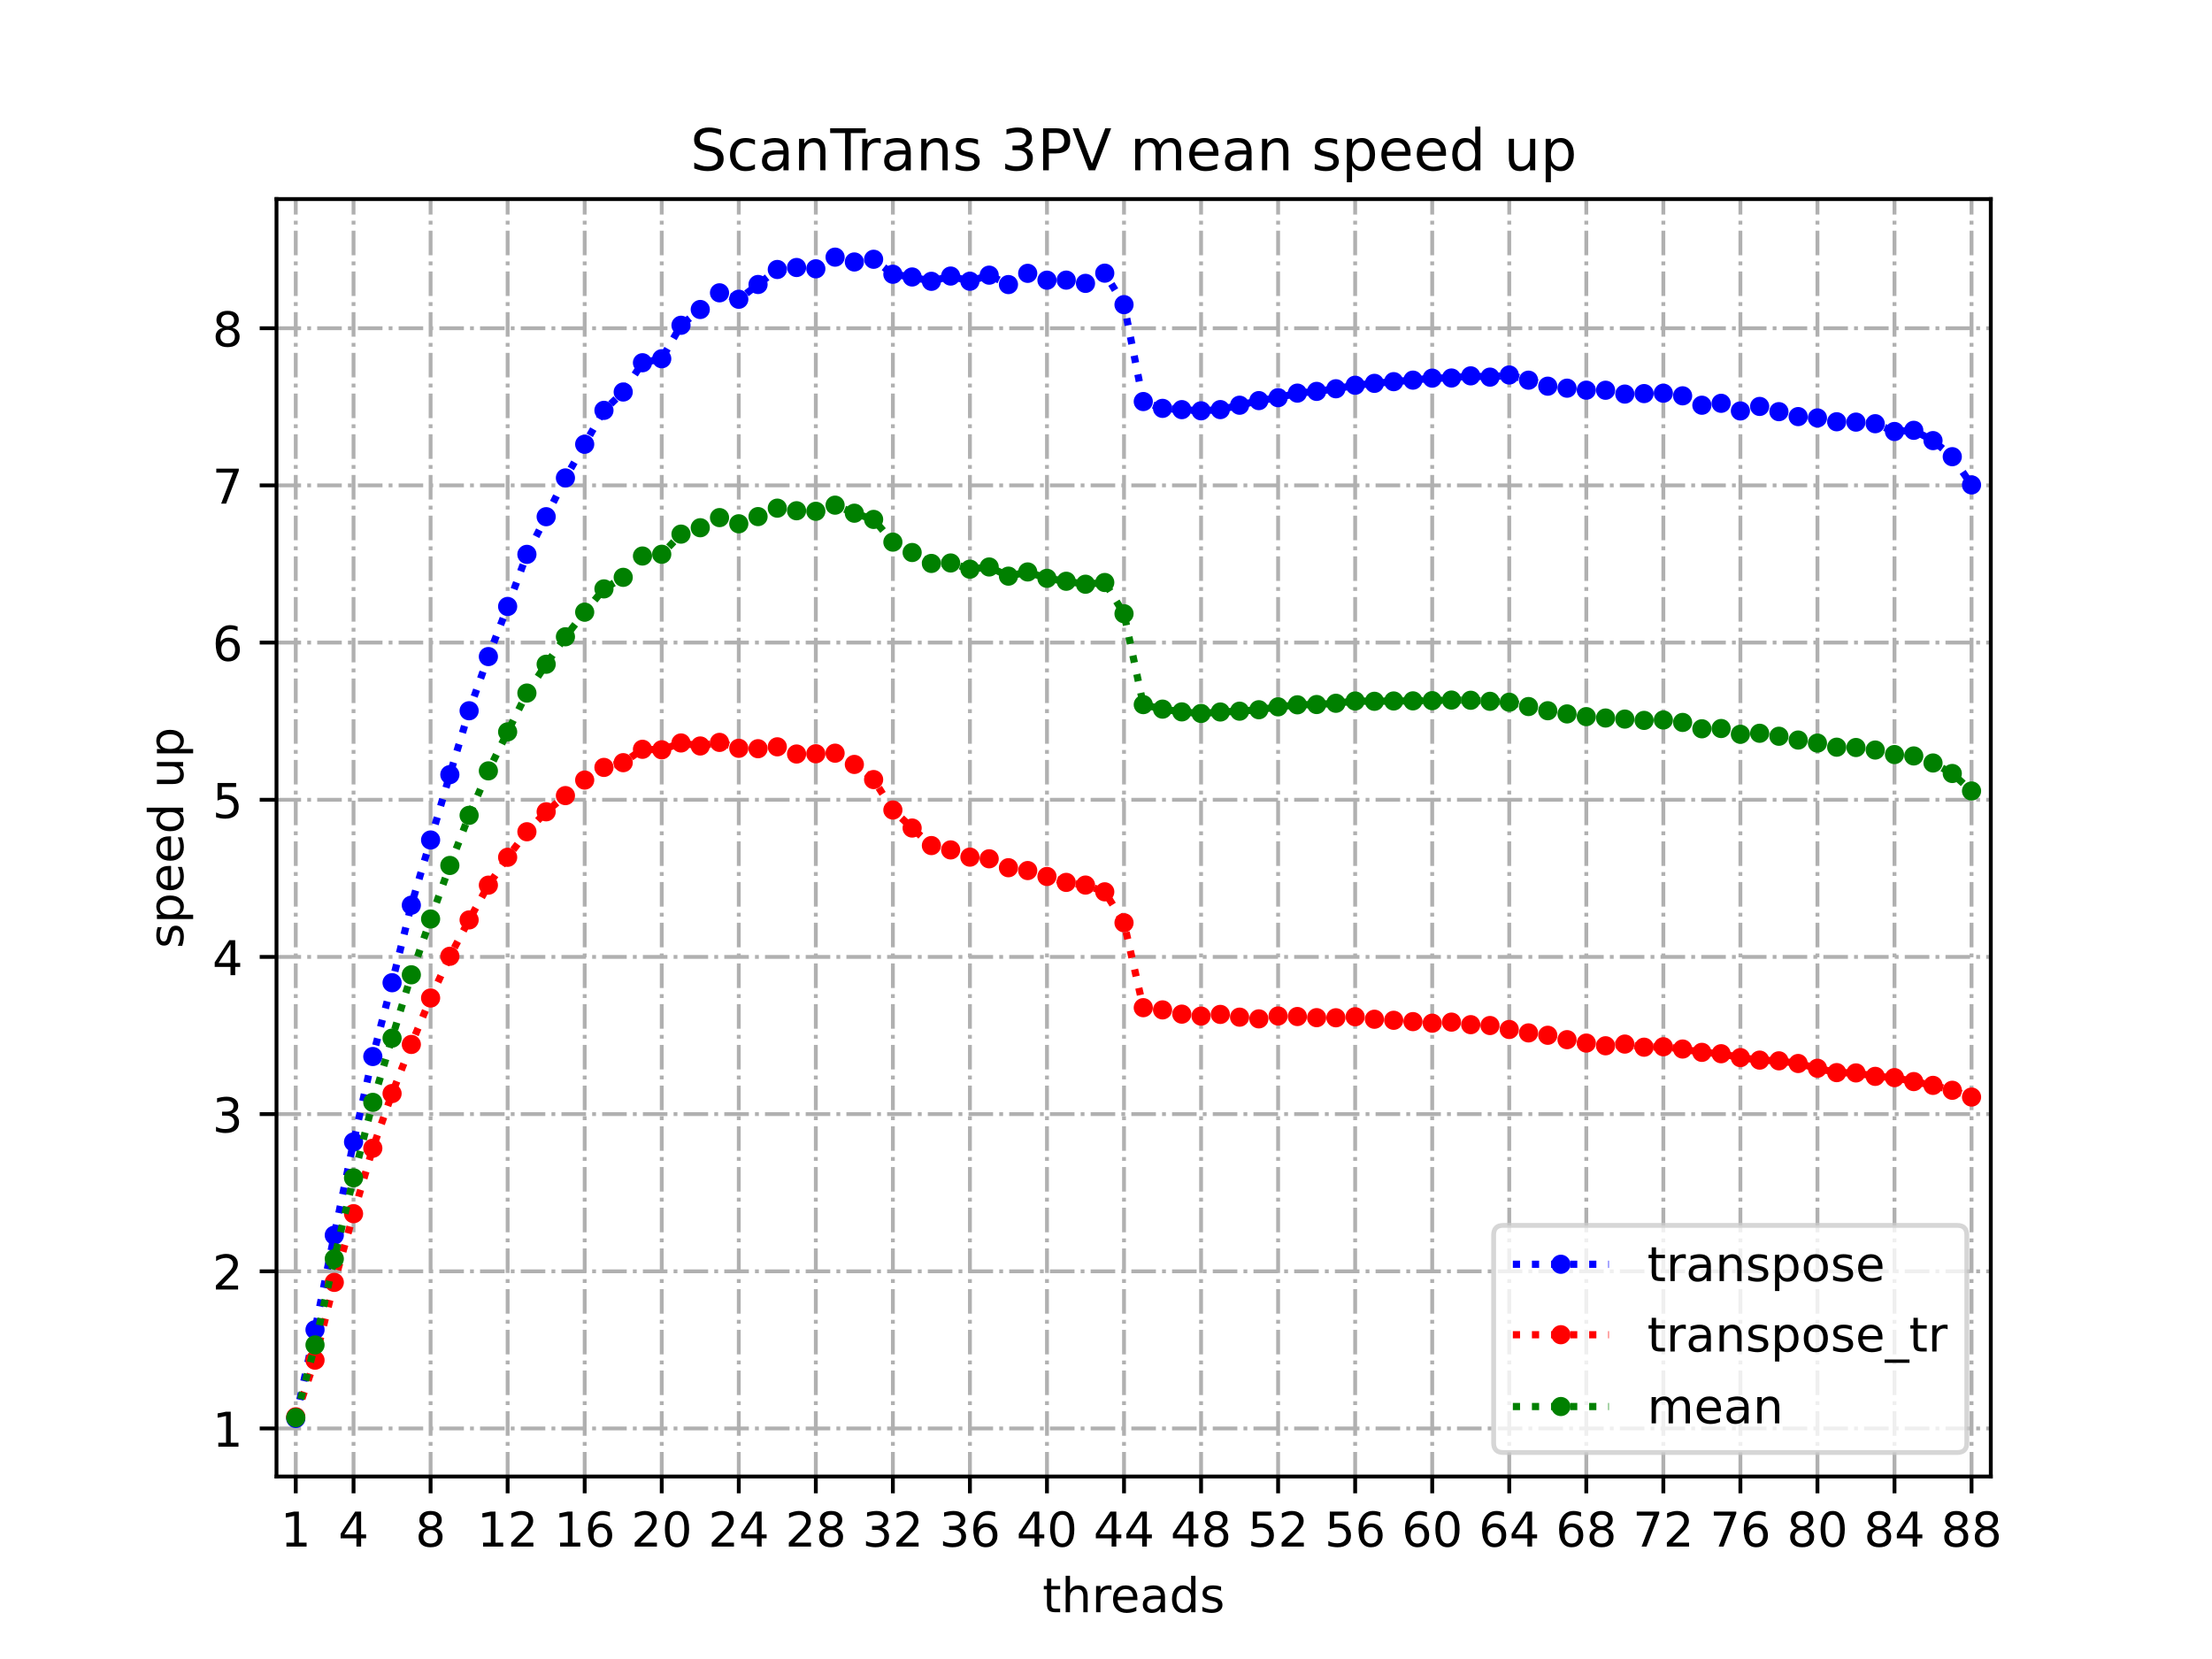 <?xml version="1.0" encoding="utf-8" standalone="no"?>
<!DOCTYPE svg PUBLIC "-//W3C//DTD SVG 1.1//EN"
  "http://www.w3.org/Graphics/SVG/1.1/DTD/svg11.dtd">
<!-- Created with matplotlib (https://matplotlib.org/) -->
<svg height="345.6pt" version="1.1" viewBox="0 0 460.8 345.6" width="460.8pt" xmlns="http://www.w3.org/2000/svg" xmlns:xlink="http://www.w3.org/1999/xlink">
 <defs>
  <style type="text/css">
*{stroke-linecap:butt;stroke-linejoin:round;}
  </style>
 </defs>
 <g id="figure_1">
  <g id="patch_1">
   <path d="M 0 345.6 
L 460.8 345.6 
L 460.8 0 
L 0 0 
z
" style="fill:#ffffff;"/>
  </g>
  <g id="axes_1">
   <g id="patch_2">
    <path d="M 57.6 307.584 
L 414.72 307.584 
L 414.72 41.472 
L 57.6 41.472 
z
" style="fill:#ffffff;"/>
   </g>
   <g id="matplotlib.axis_1">
    <g id="xtick_1">
     <g id="line2d_1">
      <path clip-path="url(#p9f2726b583)" d="M 61.613 307.584 
L 61.613 41.472 
" style="fill:none;stroke:#b0b0b0;stroke-dasharray:5.12,1.28,0.8,1.28;stroke-dashoffset:0;stroke-width:0.8;"/>
     </g>
     <g id="line2d_2">
      <defs>
       <path d="M 0 0 
L 0 3.5 
" id="m84e544631d" style="stroke:#000000;stroke-width:0.8;"/>
      </defs>
      <g>
       <use style="stroke:#000000;stroke-width:0.8;" x="61.613" xlink:href="#m84e544631d" y="307.584"/>
      </g>
     </g>
     <g id="text_1">
      <!-- 1 -->
      <defs>
       <path d="M 12.406 8.297 
L 28.516 8.297 
L 28.516 63.922 
L 10.984 60.406 
L 10.984 69.391 
L 28.422 72.906 
L 38.281 72.906 
L 38.281 8.297 
L 54.391 8.297 
L 54.391 0 
L 12.406 0 
z
" id="DejaVuSans-49"/>
      </defs>
      <g transform="translate(58.431 322.182)scale(0.1 -0.1)">
       <use xlink:href="#DejaVuSans-49"/>
      </g>
     </g>
    </g>
    <g id="xtick_2">
     <g id="line2d_3">
      <path clip-path="url(#p9f2726b583)" d="M 73.65 307.584 
L 73.65 41.472 
" style="fill:none;stroke:#b0b0b0;stroke-dasharray:5.12,1.28,0.8,1.28;stroke-dashoffset:0;stroke-width:0.8;"/>
     </g>
     <g id="line2d_4">
      <g>
       <use style="stroke:#000000;stroke-width:0.8;" x="73.65" xlink:href="#m84e544631d" y="307.584"/>
      </g>
     </g>
     <g id="text_2">
      <!-- 4 -->
      <defs>
       <path d="M 37.797 64.312 
L 12.891 25.391 
L 37.797 25.391 
z
M 35.203 72.906 
L 47.609 72.906 
L 47.609 25.391 
L 58.016 25.391 
L 58.016 17.188 
L 47.609 17.188 
L 47.609 0 
L 37.797 0 
L 37.797 17.188 
L 4.891 17.188 
L 4.891 26.703 
z
" id="DejaVuSans-52"/>
      </defs>
      <g transform="translate(70.469 322.182)scale(0.1 -0.1)">
       <use xlink:href="#DejaVuSans-52"/>
      </g>
     </g>
    </g>
    <g id="xtick_3">
     <g id="line2d_5">
      <path clip-path="url(#p9f2726b583)" d="M 89.701 307.584 
L 89.701 41.472 
" style="fill:none;stroke:#b0b0b0;stroke-dasharray:5.12,1.28,0.8,1.28;stroke-dashoffset:0;stroke-width:0.8;"/>
     </g>
     <g id="line2d_6">
      <g>
       <use style="stroke:#000000;stroke-width:0.8;" x="89.701" xlink:href="#m84e544631d" y="307.584"/>
      </g>
     </g>
     <g id="text_3">
      <!-- 8 -->
      <defs>
       <path d="M 31.781 34.625 
Q 24.75 34.625 20.719 30.859 
Q 16.703 27.094 16.703 20.516 
Q 16.703 13.922 20.719 10.156 
Q 24.75 6.391 31.781 6.391 
Q 38.812 6.391 42.859 10.172 
Q 46.922 13.969 46.922 20.516 
Q 46.922 27.094 42.891 30.859 
Q 38.875 34.625 31.781 34.625 
z
M 21.922 38.812 
Q 15.578 40.375 12.031 44.719 
Q 8.5 49.078 8.5 55.328 
Q 8.5 64.062 14.719 69.141 
Q 20.953 74.219 31.781 74.219 
Q 42.672 74.219 48.875 69.141 
Q 55.078 64.062 55.078 55.328 
Q 55.078 49.078 51.531 44.719 
Q 48 40.375 41.703 38.812 
Q 48.828 37.156 52.797 32.312 
Q 56.781 27.484 56.781 20.516 
Q 56.781 9.906 50.312 4.234 
Q 43.844 -1.422 31.781 -1.422 
Q 19.734 -1.422 13.25 4.234 
Q 6.781 9.906 6.781 20.516 
Q 6.781 27.484 10.781 32.312 
Q 14.797 37.156 21.922 38.812 
z
M 18.312 54.391 
Q 18.312 48.734 21.844 45.562 
Q 25.391 42.391 31.781 42.391 
Q 38.141 42.391 41.719 45.562 
Q 45.312 48.734 45.312 54.391 
Q 45.312 60.062 41.719 63.234 
Q 38.141 66.406 31.781 66.406 
Q 25.391 66.406 21.844 63.234 
Q 18.312 60.062 18.312 54.391 
z
" id="DejaVuSans-56"/>
      </defs>
      <g transform="translate(86.519 322.182)scale(0.1 -0.1)">
       <use xlink:href="#DejaVuSans-56"/>
      </g>
     </g>
    </g>
    <g id="xtick_4">
     <g id="line2d_7">
      <path clip-path="url(#p9f2726b583)" d="M 105.751 307.584 
L 105.751 41.472 
" style="fill:none;stroke:#b0b0b0;stroke-dasharray:5.12,1.28,0.8,1.28;stroke-dashoffset:0;stroke-width:0.8;"/>
     </g>
     <g id="line2d_8">
      <g>
       <use style="stroke:#000000;stroke-width:0.8;" x="105.751" xlink:href="#m84e544631d" y="307.584"/>
      </g>
     </g>
     <g id="text_4">
      <!-- 12 -->
      <defs>
       <path d="M 19.188 8.297 
L 53.609 8.297 
L 53.609 0 
L 7.328 0 
L 7.328 8.297 
Q 12.938 14.109 22.625 23.891 
Q 32.328 33.688 34.812 36.531 
Q 39.547 41.844 41.422 45.531 
Q 43.312 49.219 43.312 52.781 
Q 43.312 58.594 39.234 62.25 
Q 35.156 65.922 28.609 65.922 
Q 23.969 65.922 18.812 64.312 
Q 13.672 62.703 7.812 59.422 
L 7.812 69.391 
Q 13.766 71.781 18.938 73 
Q 24.125 74.219 28.422 74.219 
Q 39.75 74.219 46.484 68.547 
Q 53.219 62.891 53.219 53.422 
Q 53.219 48.922 51.531 44.891 
Q 49.859 40.875 45.406 35.406 
Q 44.188 33.984 37.641 27.219 
Q 31.109 20.453 19.188 8.297 
z
" id="DejaVuSans-50"/>
      </defs>
      <g transform="translate(99.389 322.182)scale(0.1 -0.1)">
       <use xlink:href="#DejaVuSans-49"/>
       <use x="63.623" xlink:href="#DejaVuSans-50"/>
      </g>
     </g>
    </g>
    <g id="xtick_5">
     <g id="line2d_9">
      <path clip-path="url(#p9f2726b583)" d="M 121.801 307.584 
L 121.801 41.472 
" style="fill:none;stroke:#b0b0b0;stroke-dasharray:5.12,1.28,0.8,1.28;stroke-dashoffset:0;stroke-width:0.8;"/>
     </g>
     <g id="line2d_10">
      <g>
       <use style="stroke:#000000;stroke-width:0.8;" x="121.801" xlink:href="#m84e544631d" y="307.584"/>
      </g>
     </g>
     <g id="text_5">
      <!-- 16 -->
      <defs>
       <path d="M 33.016 40.375 
Q 26.375 40.375 22.484 35.828 
Q 18.609 31.297 18.609 23.391 
Q 18.609 15.531 22.484 10.953 
Q 26.375 6.391 33.016 6.391 
Q 39.656 6.391 43.531 10.953 
Q 47.406 15.531 47.406 23.391 
Q 47.406 31.297 43.531 35.828 
Q 39.656 40.375 33.016 40.375 
z
M 52.594 71.297 
L 52.594 62.312 
Q 48.875 64.062 45.094 64.984 
Q 41.312 65.922 37.594 65.922 
Q 27.828 65.922 22.672 59.328 
Q 17.531 52.734 16.797 39.406 
Q 19.672 43.656 24.016 45.922 
Q 28.375 48.188 33.594 48.188 
Q 44.578 48.188 50.953 41.516 
Q 57.328 34.859 57.328 23.391 
Q 57.328 12.156 50.688 5.359 
Q 44.047 -1.422 33.016 -1.422 
Q 20.359 -1.422 13.672 8.266 
Q 6.984 17.969 6.984 36.375 
Q 6.984 53.656 15.188 63.938 
Q 23.391 74.219 37.203 74.219 
Q 40.922 74.219 44.703 73.484 
Q 48.484 72.75 52.594 71.297 
z
" id="DejaVuSans-54"/>
      </defs>
      <g transform="translate(115.439 322.182)scale(0.1 -0.1)">
       <use xlink:href="#DejaVuSans-49"/>
       <use x="63.623" xlink:href="#DejaVuSans-54"/>
      </g>
     </g>
    </g>
    <g id="xtick_6">
     <g id="line2d_11">
      <path clip-path="url(#p9f2726b583)" d="M 137.852 307.584 
L 137.852 41.472 
" style="fill:none;stroke:#b0b0b0;stroke-dasharray:5.12,1.28,0.8,1.28;stroke-dashoffset:0;stroke-width:0.8;"/>
     </g>
     <g id="line2d_12">
      <g>
       <use style="stroke:#000000;stroke-width:0.8;" x="137.852" xlink:href="#m84e544631d" y="307.584"/>
      </g>
     </g>
     <g id="text_6">
      <!-- 20 -->
      <defs>
       <path d="M 31.781 66.406 
Q 24.172 66.406 20.328 58.906 
Q 16.5 51.422 16.5 36.375 
Q 16.5 21.391 20.328 13.891 
Q 24.172 6.391 31.781 6.391 
Q 39.453 6.391 43.281 13.891 
Q 47.125 21.391 47.125 36.375 
Q 47.125 51.422 43.281 58.906 
Q 39.453 66.406 31.781 66.406 
z
M 31.781 74.219 
Q 44.047 74.219 50.516 64.516 
Q 56.984 54.828 56.984 36.375 
Q 56.984 17.969 50.516 8.266 
Q 44.047 -1.422 31.781 -1.422 
Q 19.531 -1.422 13.062 8.266 
Q 6.594 17.969 6.594 36.375 
Q 6.594 54.828 13.062 64.516 
Q 19.531 74.219 31.781 74.219 
z
" id="DejaVuSans-48"/>
      </defs>
      <g transform="translate(131.489 322.182)scale(0.1 -0.1)">
       <use xlink:href="#DejaVuSans-50"/>
       <use x="63.623" xlink:href="#DejaVuSans-48"/>
      </g>
     </g>
    </g>
    <g id="xtick_7">
     <g id="line2d_13">
      <path clip-path="url(#p9f2726b583)" d="M 153.902 307.584 
L 153.902 41.472 
" style="fill:none;stroke:#b0b0b0;stroke-dasharray:5.12,1.28,0.8,1.28;stroke-dashoffset:0;stroke-width:0.8;"/>
     </g>
     <g id="line2d_14">
      <g>
       <use style="stroke:#000000;stroke-width:0.8;" x="153.902" xlink:href="#m84e544631d" y="307.584"/>
      </g>
     </g>
     <g id="text_7">
      <!-- 24 -->
      <g transform="translate(147.54 322.182)scale(0.1 -0.1)">
       <use xlink:href="#DejaVuSans-50"/>
       <use x="63.623" xlink:href="#DejaVuSans-52"/>
      </g>
     </g>
    </g>
    <g id="xtick_8">
     <g id="line2d_15">
      <path clip-path="url(#p9f2726b583)" d="M 169.952 307.584 
L 169.952 41.472 
" style="fill:none;stroke:#b0b0b0;stroke-dasharray:5.12,1.28,0.8,1.28;stroke-dashoffset:0;stroke-width:0.8;"/>
     </g>
     <g id="line2d_16">
      <g>
       <use style="stroke:#000000;stroke-width:0.8;" x="169.952" xlink:href="#m84e544631d" y="307.584"/>
      </g>
     </g>
     <g id="text_8">
      <!-- 28 -->
      <g transform="translate(163.59 322.182)scale(0.1 -0.1)">
       <use xlink:href="#DejaVuSans-50"/>
       <use x="63.623" xlink:href="#DejaVuSans-56"/>
      </g>
     </g>
    </g>
    <g id="xtick_9">
     <g id="line2d_17">
      <path clip-path="url(#p9f2726b583)" d="M 186.003 307.584 
L 186.003 41.472 
" style="fill:none;stroke:#b0b0b0;stroke-dasharray:5.12,1.28,0.8,1.28;stroke-dashoffset:0;stroke-width:0.8;"/>
     </g>
     <g id="line2d_18">
      <g>
       <use style="stroke:#000000;stroke-width:0.8;" x="186.003" xlink:href="#m84e544631d" y="307.584"/>
      </g>
     </g>
     <g id="text_9">
      <!-- 32 -->
      <defs>
       <path d="M 40.578 39.312 
Q 47.656 37.797 51.625 33 
Q 55.609 28.219 55.609 21.188 
Q 55.609 10.406 48.188 4.484 
Q 40.766 -1.422 27.094 -1.422 
Q 22.516 -1.422 17.656 -0.516 
Q 12.797 0.391 7.625 2.203 
L 7.625 11.719 
Q 11.719 9.328 16.594 8.109 
Q 21.484 6.891 26.812 6.891 
Q 36.078 6.891 40.938 10.547 
Q 45.797 14.203 45.797 21.188 
Q 45.797 27.641 41.281 31.266 
Q 36.766 34.906 28.719 34.906 
L 20.219 34.906 
L 20.219 43.016 
L 29.109 43.016 
Q 36.375 43.016 40.234 45.922 
Q 44.094 48.828 44.094 54.297 
Q 44.094 59.906 40.109 62.906 
Q 36.141 65.922 28.719 65.922 
Q 24.656 65.922 20.016 65.031 
Q 15.375 64.156 9.812 62.312 
L 9.812 71.094 
Q 15.438 72.656 20.344 73.438 
Q 25.25 74.219 29.594 74.219 
Q 40.828 74.219 47.359 69.109 
Q 53.906 64.016 53.906 55.328 
Q 53.906 49.266 50.438 45.094 
Q 46.969 40.922 40.578 39.312 
z
" id="DejaVuSans-51"/>
      </defs>
      <g transform="translate(179.64 322.182)scale(0.1 -0.1)">
       <use xlink:href="#DejaVuSans-51"/>
       <use x="63.623" xlink:href="#DejaVuSans-50"/>
      </g>
     </g>
    </g>
    <g id="xtick_10">
     <g id="line2d_19">
      <path clip-path="url(#p9f2726b583)" d="M 202.053 307.584 
L 202.053 41.472 
" style="fill:none;stroke:#b0b0b0;stroke-dasharray:5.12,1.28,0.8,1.28;stroke-dashoffset:0;stroke-width:0.8;"/>
     </g>
     <g id="line2d_20">
      <g>
       <use style="stroke:#000000;stroke-width:0.8;" x="202.053" xlink:href="#m84e544631d" y="307.584"/>
      </g>
     </g>
     <g id="text_10">
      <!-- 36 -->
      <g transform="translate(195.691 322.182)scale(0.1 -0.1)">
       <use xlink:href="#DejaVuSans-51"/>
       <use x="63.623" xlink:href="#DejaVuSans-54"/>
      </g>
     </g>
    </g>
    <g id="xtick_11">
     <g id="line2d_21">
      <path clip-path="url(#p9f2726b583)" d="M 218.103 307.584 
L 218.103 41.472 
" style="fill:none;stroke:#b0b0b0;stroke-dasharray:5.12,1.28,0.8,1.28;stroke-dashoffset:0;stroke-width:0.8;"/>
     </g>
     <g id="line2d_22">
      <g>
       <use style="stroke:#000000;stroke-width:0.8;" x="218.103" xlink:href="#m84e544631d" y="307.584"/>
      </g>
     </g>
     <g id="text_11">
      <!-- 40 -->
      <g transform="translate(211.741 322.182)scale(0.1 -0.1)">
       <use xlink:href="#DejaVuSans-52"/>
       <use x="63.623" xlink:href="#DejaVuSans-48"/>
      </g>
     </g>
    </g>
    <g id="xtick_12">
     <g id="line2d_23">
      <path clip-path="url(#p9f2726b583)" d="M 234.154 307.584 
L 234.154 41.472 
" style="fill:none;stroke:#b0b0b0;stroke-dasharray:5.12,1.28,0.8,1.28;stroke-dashoffset:0;stroke-width:0.8;"/>
     </g>
     <g id="line2d_24">
      <g>
       <use style="stroke:#000000;stroke-width:0.8;" x="234.154" xlink:href="#m84e544631d" y="307.584"/>
      </g>
     </g>
     <g id="text_12">
      <!-- 44 -->
      <g transform="translate(227.791 322.182)scale(0.1 -0.1)">
       <use xlink:href="#DejaVuSans-52"/>
       <use x="63.623" xlink:href="#DejaVuSans-52"/>
      </g>
     </g>
    </g>
    <g id="xtick_13">
     <g id="line2d_25">
      <path clip-path="url(#p9f2726b583)" d="M 250.204 307.584 
L 250.204 41.472 
" style="fill:none;stroke:#b0b0b0;stroke-dasharray:5.12,1.28,0.8,1.28;stroke-dashoffset:0;stroke-width:0.8;"/>
     </g>
     <g id="line2d_26">
      <g>
       <use style="stroke:#000000;stroke-width:0.8;" x="250.204" xlink:href="#m84e544631d" y="307.584"/>
      </g>
     </g>
     <g id="text_13">
      <!-- 48 -->
      <g transform="translate(243.842 322.182)scale(0.1 -0.1)">
       <use xlink:href="#DejaVuSans-52"/>
       <use x="63.623" xlink:href="#DejaVuSans-56"/>
      </g>
     </g>
    </g>
    <g id="xtick_14">
     <g id="line2d_27">
      <path clip-path="url(#p9f2726b583)" d="M 266.254 307.584 
L 266.254 41.472 
" style="fill:none;stroke:#b0b0b0;stroke-dasharray:5.12,1.28,0.8,1.28;stroke-dashoffset:0;stroke-width:0.8;"/>
     </g>
     <g id="line2d_28">
      <g>
       <use style="stroke:#000000;stroke-width:0.8;" x="266.254" xlink:href="#m84e544631d" y="307.584"/>
      </g>
     </g>
     <g id="text_14">
      <!-- 52 -->
      <defs>
       <path d="M 10.797 72.906 
L 49.516 72.906 
L 49.516 64.594 
L 19.828 64.594 
L 19.828 46.734 
Q 21.969 47.469 24.109 47.828 
Q 26.266 48.188 28.422 48.188 
Q 40.625 48.188 47.75 41.5 
Q 54.891 34.812 54.891 23.391 
Q 54.891 11.625 47.562 5.094 
Q 40.234 -1.422 26.906 -1.422 
Q 22.312 -1.422 17.547 -0.641 
Q 12.797 0.141 7.719 1.703 
L 7.719 11.625 
Q 12.109 9.234 16.797 8.062 
Q 21.484 6.891 26.703 6.891 
Q 35.156 6.891 40.078 11.328 
Q 45.016 15.766 45.016 23.391 
Q 45.016 31 40.078 35.438 
Q 35.156 39.891 26.703 39.891 
Q 22.75 39.891 18.812 39.016 
Q 14.891 38.141 10.797 36.281 
z
" id="DejaVuSans-53"/>
      </defs>
      <g transform="translate(259.892 322.182)scale(0.1 -0.1)">
       <use xlink:href="#DejaVuSans-53"/>
       <use x="63.623" xlink:href="#DejaVuSans-50"/>
      </g>
     </g>
    </g>
    <g id="xtick_15">
     <g id="line2d_29">
      <path clip-path="url(#p9f2726b583)" d="M 282.305 307.584 
L 282.305 41.472 
" style="fill:none;stroke:#b0b0b0;stroke-dasharray:5.12,1.28,0.8,1.28;stroke-dashoffset:0;stroke-width:0.8;"/>
     </g>
     <g id="line2d_30">
      <g>
       <use style="stroke:#000000;stroke-width:0.8;" x="282.305" xlink:href="#m84e544631d" y="307.584"/>
      </g>
     </g>
     <g id="text_15">
      <!-- 56 -->
      <g transform="translate(275.942 322.182)scale(0.1 -0.1)">
       <use xlink:href="#DejaVuSans-53"/>
       <use x="63.623" xlink:href="#DejaVuSans-54"/>
      </g>
     </g>
    </g>
    <g id="xtick_16">
     <g id="line2d_31">
      <path clip-path="url(#p9f2726b583)" d="M 298.355 307.584 
L 298.355 41.472 
" style="fill:none;stroke:#b0b0b0;stroke-dasharray:5.12,1.28,0.8,1.28;stroke-dashoffset:0;stroke-width:0.8;"/>
     </g>
     <g id="line2d_32">
      <g>
       <use style="stroke:#000000;stroke-width:0.8;" x="298.355" xlink:href="#m84e544631d" y="307.584"/>
      </g>
     </g>
     <g id="text_16">
      <!-- 60 -->
      <g transform="translate(291.993 322.182)scale(0.1 -0.1)">
       <use xlink:href="#DejaVuSans-54"/>
       <use x="63.623" xlink:href="#DejaVuSans-48"/>
      </g>
     </g>
    </g>
    <g id="xtick_17">
     <g id="line2d_33">
      <path clip-path="url(#p9f2726b583)" d="M 314.405 307.584 
L 314.405 41.472 
" style="fill:none;stroke:#b0b0b0;stroke-dasharray:5.12,1.28,0.8,1.28;stroke-dashoffset:0;stroke-width:0.8;"/>
     </g>
     <g id="line2d_34">
      <g>
       <use style="stroke:#000000;stroke-width:0.8;" x="314.405" xlink:href="#m84e544631d" y="307.584"/>
      </g>
     </g>
     <g id="text_17">
      <!-- 64 -->
      <g transform="translate(308.043 322.182)scale(0.1 -0.1)">
       <use xlink:href="#DejaVuSans-54"/>
       <use x="63.623" xlink:href="#DejaVuSans-52"/>
      </g>
     </g>
    </g>
    <g id="xtick_18">
     <g id="line2d_35">
      <path clip-path="url(#p9f2726b583)" d="M 330.456 307.584 
L 330.456 41.472 
" style="fill:none;stroke:#b0b0b0;stroke-dasharray:5.12,1.28,0.8,1.28;stroke-dashoffset:0;stroke-width:0.8;"/>
     </g>
     <g id="line2d_36">
      <g>
       <use style="stroke:#000000;stroke-width:0.8;" x="330.456" xlink:href="#m84e544631d" y="307.584"/>
      </g>
     </g>
     <g id="text_18">
      <!-- 68 -->
      <g transform="translate(324.093 322.182)scale(0.1 -0.1)">
       <use xlink:href="#DejaVuSans-54"/>
       <use x="63.623" xlink:href="#DejaVuSans-56"/>
      </g>
     </g>
    </g>
    <g id="xtick_19">
     <g id="line2d_37">
      <path clip-path="url(#p9f2726b583)" d="M 346.506 307.584 
L 346.506 41.472 
" style="fill:none;stroke:#b0b0b0;stroke-dasharray:5.12,1.28,0.8,1.28;stroke-dashoffset:0;stroke-width:0.8;"/>
     </g>
     <g id="line2d_38">
      <g>
       <use style="stroke:#000000;stroke-width:0.8;" x="346.506" xlink:href="#m84e544631d" y="307.584"/>
      </g>
     </g>
     <g id="text_19">
      <!-- 72 -->
      <defs>
       <path d="M 8.203 72.906 
L 55.078 72.906 
L 55.078 68.703 
L 28.609 0 
L 18.312 0 
L 43.219 64.594 
L 8.203 64.594 
z
" id="DejaVuSans-55"/>
      </defs>
      <g transform="translate(340.144 322.182)scale(0.1 -0.1)">
       <use xlink:href="#DejaVuSans-55"/>
       <use x="63.623" xlink:href="#DejaVuSans-50"/>
      </g>
     </g>
    </g>
    <g id="xtick_20">
     <g id="line2d_39">
      <path clip-path="url(#p9f2726b583)" d="M 362.556 307.584 
L 362.556 41.472 
" style="fill:none;stroke:#b0b0b0;stroke-dasharray:5.12,1.28,0.8,1.28;stroke-dashoffset:0;stroke-width:0.8;"/>
     </g>
     <g id="line2d_40">
      <g>
       <use style="stroke:#000000;stroke-width:0.8;" x="362.556" xlink:href="#m84e544631d" y="307.584"/>
      </g>
     </g>
     <g id="text_20">
      <!-- 76 -->
      <g transform="translate(356.194 322.182)scale(0.1 -0.1)">
       <use xlink:href="#DejaVuSans-55"/>
       <use x="63.623" xlink:href="#DejaVuSans-54"/>
      </g>
     </g>
    </g>
    <g id="xtick_21">
     <g id="line2d_41">
      <path clip-path="url(#p9f2726b583)" d="M 378.607 307.584 
L 378.607 41.472 
" style="fill:none;stroke:#b0b0b0;stroke-dasharray:5.12,1.28,0.8,1.28;stroke-dashoffset:0;stroke-width:0.8;"/>
     </g>
     <g id="line2d_42">
      <g>
       <use style="stroke:#000000;stroke-width:0.8;" x="378.607" xlink:href="#m84e544631d" y="307.584"/>
      </g>
     </g>
     <g id="text_21">
      <!-- 80 -->
      <g transform="translate(372.244 322.182)scale(0.1 -0.1)">
       <use xlink:href="#DejaVuSans-56"/>
       <use x="63.623" xlink:href="#DejaVuSans-48"/>
      </g>
     </g>
    </g>
    <g id="xtick_22">
     <g id="line2d_43">
      <path clip-path="url(#p9f2726b583)" d="M 394.657 307.584 
L 394.657 41.472 
" style="fill:none;stroke:#b0b0b0;stroke-dasharray:5.12,1.28,0.8,1.28;stroke-dashoffset:0;stroke-width:0.8;"/>
     </g>
     <g id="line2d_44">
      <g>
       <use style="stroke:#000000;stroke-width:0.8;" x="394.657" xlink:href="#m84e544631d" y="307.584"/>
      </g>
     </g>
     <g id="text_22">
      <!-- 84 -->
      <g transform="translate(388.295 322.182)scale(0.1 -0.1)">
       <use xlink:href="#DejaVuSans-56"/>
       <use x="63.623" xlink:href="#DejaVuSans-52"/>
      </g>
     </g>
    </g>
    <g id="xtick_23">
     <g id="line2d_45">
      <path clip-path="url(#p9f2726b583)" d="M 410.707 307.584 
L 410.707 41.472 
" style="fill:none;stroke:#b0b0b0;stroke-dasharray:5.12,1.28,0.8,1.28;stroke-dashoffset:0;stroke-width:0.8;"/>
     </g>
     <g id="line2d_46">
      <g>
       <use style="stroke:#000000;stroke-width:0.8;" x="410.707" xlink:href="#m84e544631d" y="307.584"/>
      </g>
     </g>
     <g id="text_23">
      <!-- 88 -->
      <g transform="translate(404.345 322.182)scale(0.1 -0.1)">
       <use xlink:href="#DejaVuSans-56"/>
       <use x="63.623" xlink:href="#DejaVuSans-56"/>
      </g>
     </g>
    </g>
    <g id="text_24">
     <!-- threads -->
     <defs>
      <path d="M 18.312 70.219 
L 18.312 54.688 
L 36.812 54.688 
L 36.812 47.703 
L 18.312 47.703 
L 18.312 18.016 
Q 18.312 11.328 20.141 9.422 
Q 21.969 7.516 27.594 7.516 
L 36.812 7.516 
L 36.812 0 
L 27.594 0 
Q 17.188 0 13.234 3.875 
Q 9.281 7.766 9.281 18.016 
L 9.281 47.703 
L 2.688 47.703 
L 2.688 54.688 
L 9.281 54.688 
L 9.281 70.219 
z
" id="DejaVuSans-116"/>
      <path d="M 54.891 33.016 
L 54.891 0 
L 45.906 0 
L 45.906 32.719 
Q 45.906 40.484 42.875 44.328 
Q 39.844 48.188 33.797 48.188 
Q 26.516 48.188 22.312 43.547 
Q 18.109 38.922 18.109 30.906 
L 18.109 0 
L 9.078 0 
L 9.078 75.984 
L 18.109 75.984 
L 18.109 46.188 
Q 21.344 51.125 25.703 53.562 
Q 30.078 56 35.797 56 
Q 45.219 56 50.047 50.172 
Q 54.891 44.344 54.891 33.016 
z
" id="DejaVuSans-104"/>
      <path d="M 41.109 46.297 
Q 39.594 47.172 37.812 47.578 
Q 36.031 48 33.891 48 
Q 26.266 48 22.188 43.047 
Q 18.109 38.094 18.109 28.812 
L 18.109 0 
L 9.078 0 
L 9.078 54.688 
L 18.109 54.688 
L 18.109 46.188 
Q 20.953 51.172 25.484 53.578 
Q 30.031 56 36.531 56 
Q 37.453 56 38.578 55.875 
Q 39.703 55.766 41.062 55.516 
z
" id="DejaVuSans-114"/>
      <path d="M 56.203 29.594 
L 56.203 25.203 
L 14.891 25.203 
Q 15.484 15.922 20.484 11.062 
Q 25.484 6.203 34.422 6.203 
Q 39.594 6.203 44.453 7.469 
Q 49.312 8.734 54.109 11.281 
L 54.109 2.781 
Q 49.266 0.734 44.188 -0.344 
Q 39.109 -1.422 33.891 -1.422 
Q 20.797 -1.422 13.156 6.188 
Q 5.516 13.812 5.516 26.812 
Q 5.516 40.234 12.766 48.109 
Q 20.016 56 32.328 56 
Q 43.359 56 49.781 48.891 
Q 56.203 41.797 56.203 29.594 
z
M 47.219 32.234 
Q 47.125 39.594 43.094 43.984 
Q 39.062 48.391 32.422 48.391 
Q 24.906 48.391 20.391 44.141 
Q 15.875 39.891 15.188 32.172 
z
" id="DejaVuSans-101"/>
      <path d="M 34.281 27.484 
Q 23.391 27.484 19.188 25 
Q 14.984 22.516 14.984 16.5 
Q 14.984 11.719 18.141 8.906 
Q 21.297 6.109 26.703 6.109 
Q 34.188 6.109 38.703 11.406 
Q 43.219 16.703 43.219 25.484 
L 43.219 27.484 
z
M 52.203 31.203 
L 52.203 0 
L 43.219 0 
L 43.219 8.297 
Q 40.141 3.328 35.547 0.953 
Q 30.953 -1.422 24.312 -1.422 
Q 15.922 -1.422 10.953 3.297 
Q 6 8.016 6 15.922 
Q 6 25.141 12.172 29.828 
Q 18.359 34.516 30.609 34.516 
L 43.219 34.516 
L 43.219 35.406 
Q 43.219 41.609 39.141 45 
Q 35.062 48.391 27.688 48.391 
Q 23 48.391 18.547 47.266 
Q 14.109 46.141 10.016 43.891 
L 10.016 52.203 
Q 14.938 54.109 19.578 55.047 
Q 24.219 56 28.609 56 
Q 40.484 56 46.344 49.844 
Q 52.203 43.703 52.203 31.203 
z
" id="DejaVuSans-97"/>
      <path d="M 45.406 46.391 
L 45.406 75.984 
L 54.391 75.984 
L 54.391 0 
L 45.406 0 
L 45.406 8.203 
Q 42.578 3.328 38.25 0.953 
Q 33.938 -1.422 27.875 -1.422 
Q 17.969 -1.422 11.734 6.484 
Q 5.516 14.406 5.516 27.297 
Q 5.516 40.188 11.734 48.094 
Q 17.969 56 27.875 56 
Q 33.938 56 38.25 53.625 
Q 42.578 51.266 45.406 46.391 
z
M 14.797 27.297 
Q 14.797 17.391 18.875 11.75 
Q 22.953 6.109 30.078 6.109 
Q 37.203 6.109 41.297 11.75 
Q 45.406 17.391 45.406 27.297 
Q 45.406 37.203 41.297 42.844 
Q 37.203 48.484 30.078 48.484 
Q 22.953 48.484 18.875 42.844 
Q 14.797 37.203 14.797 27.297 
z
" id="DejaVuSans-100"/>
      <path d="M 44.281 53.078 
L 44.281 44.578 
Q 40.484 46.531 36.375 47.5 
Q 32.281 48.484 27.875 48.484 
Q 21.188 48.484 17.844 46.438 
Q 14.5 44.391 14.5 40.281 
Q 14.5 37.156 16.891 35.375 
Q 19.281 33.594 26.516 31.984 
L 29.594 31.297 
Q 39.156 29.25 43.188 25.516 
Q 47.219 21.781 47.219 15.094 
Q 47.219 7.469 41.188 3.016 
Q 35.156 -1.422 24.609 -1.422 
Q 20.219 -1.422 15.453 -0.562 
Q 10.688 0.297 5.422 2 
L 5.422 11.281 
Q 10.406 8.688 15.234 7.391 
Q 20.062 6.109 24.812 6.109 
Q 31.156 6.109 34.562 8.281 
Q 37.984 10.453 37.984 14.406 
Q 37.984 18.062 35.516 20.016 
Q 33.062 21.969 24.703 23.781 
L 21.578 24.516 
Q 13.234 26.266 9.516 29.906 
Q 5.812 33.547 5.812 39.891 
Q 5.812 47.609 11.281 51.797 
Q 16.75 56 26.812 56 
Q 31.781 56 36.172 55.266 
Q 40.578 54.547 44.281 53.078 
z
" id="DejaVuSans-115"/>
     </defs>
     <g transform="translate(217.169 335.861)scale(0.1 -0.1)">
      <use xlink:href="#DejaVuSans-116"/>
      <use x="39.209" xlink:href="#DejaVuSans-104"/>
      <use x="102.588" xlink:href="#DejaVuSans-114"/>
      <use x="141.451" xlink:href="#DejaVuSans-101"/>
      <use x="202.975" xlink:href="#DejaVuSans-97"/>
      <use x="264.254" xlink:href="#DejaVuSans-100"/>
      <use x="327.73" xlink:href="#DejaVuSans-115"/>
     </g>
    </g>
   </g>
   <g id="matplotlib.axis_2">
    <g id="ytick_1">
     <g id="line2d_47">
      <path clip-path="url(#p9f2726b583)" d="M 57.6 297.577 
L 414.72 297.577 
" style="fill:none;stroke:#b0b0b0;stroke-dasharray:5.12,1.28,0.8,1.28;stroke-dashoffset:0;stroke-width:0.8;"/>
     </g>
     <g id="line2d_48">
      <defs>
       <path d="M 0 0 
L -3.5 0 
" id="m904768ce9a" style="stroke:#000000;stroke-width:0.8;"/>
      </defs>
      <g>
       <use style="stroke:#000000;stroke-width:0.8;" x="57.6" xlink:href="#m904768ce9a" y="297.577"/>
      </g>
     </g>
     <g id="text_25">
      <!-- 1 -->
      <g transform="translate(44.237 301.376)scale(0.1 -0.1)">
       <use xlink:href="#DejaVuSans-49"/>
      </g>
     </g>
    </g>
    <g id="ytick_2">
     <g id="line2d_49">
      <path clip-path="url(#p9f2726b583)" d="M 57.6 264.833 
L 414.72 264.833 
" style="fill:none;stroke:#b0b0b0;stroke-dasharray:5.12,1.28,0.8,1.28;stroke-dashoffset:0;stroke-width:0.8;"/>
     </g>
     <g id="line2d_50">
      <g>
       <use style="stroke:#000000;stroke-width:0.8;" x="57.6" xlink:href="#m904768ce9a" y="264.833"/>
      </g>
     </g>
     <g id="text_26">
      <!-- 2 -->
      <g transform="translate(44.237 268.633)scale(0.1 -0.1)">
       <use xlink:href="#DejaVuSans-50"/>
      </g>
     </g>
    </g>
    <g id="ytick_3">
     <g id="line2d_51">
      <path clip-path="url(#p9f2726b583)" d="M 57.6 232.09 
L 414.72 232.09 
" style="fill:none;stroke:#b0b0b0;stroke-dasharray:5.12,1.28,0.8,1.28;stroke-dashoffset:0;stroke-width:0.8;"/>
     </g>
     <g id="line2d_52">
      <g>
       <use style="stroke:#000000;stroke-width:0.8;" x="57.6" xlink:href="#m904768ce9a" y="232.09"/>
      </g>
     </g>
     <g id="text_27">
      <!-- 3 -->
      <g transform="translate(44.237 235.889)scale(0.1 -0.1)">
       <use xlink:href="#DejaVuSans-51"/>
      </g>
     </g>
    </g>
    <g id="ytick_4">
     <g id="line2d_53">
      <path clip-path="url(#p9f2726b583)" d="M 57.6 199.347 
L 414.72 199.347 
" style="fill:none;stroke:#b0b0b0;stroke-dasharray:5.12,1.28,0.8,1.28;stroke-dashoffset:0;stroke-width:0.8;"/>
     </g>
     <g id="line2d_54">
      <g>
       <use style="stroke:#000000;stroke-width:0.8;" x="57.6" xlink:href="#m904768ce9a" y="199.347"/>
      </g>
     </g>
     <g id="text_28">
      <!-- 4 -->
      <g transform="translate(44.237 203.146)scale(0.1 -0.1)">
       <use xlink:href="#DejaVuSans-52"/>
      </g>
     </g>
    </g>
    <g id="ytick_5">
     <g id="line2d_55">
      <path clip-path="url(#p9f2726b583)" d="M 57.6 166.604 
L 414.72 166.604 
" style="fill:none;stroke:#b0b0b0;stroke-dasharray:5.12,1.28,0.8,1.28;stroke-dashoffset:0;stroke-width:0.8;"/>
     </g>
     <g id="line2d_56">
      <g>
       <use style="stroke:#000000;stroke-width:0.8;" x="57.6" xlink:href="#m904768ce9a" y="166.604"/>
      </g>
     </g>
     <g id="text_29">
      <!-- 5 -->
      <g transform="translate(44.237 170.403)scale(0.1 -0.1)">
       <use xlink:href="#DejaVuSans-53"/>
      </g>
     </g>
    </g>
    <g id="ytick_6">
     <g id="line2d_57">
      <path clip-path="url(#p9f2726b583)" d="M 57.6 133.861 
L 414.72 133.861 
" style="fill:none;stroke:#b0b0b0;stroke-dasharray:5.12,1.28,0.8,1.28;stroke-dashoffset:0;stroke-width:0.8;"/>
     </g>
     <g id="line2d_58">
      <g>
       <use style="stroke:#000000;stroke-width:0.8;" x="57.6" xlink:href="#m904768ce9a" y="133.861"/>
      </g>
     </g>
     <g id="text_30">
      <!-- 6 -->
      <g transform="translate(44.237 137.66)scale(0.1 -0.1)">
       <use xlink:href="#DejaVuSans-54"/>
      </g>
     </g>
    </g>
    <g id="ytick_7">
     <g id="line2d_59">
      <path clip-path="url(#p9f2726b583)" d="M 57.6 101.117 
L 414.72 101.117 
" style="fill:none;stroke:#b0b0b0;stroke-dasharray:5.12,1.28,0.8,1.28;stroke-dashoffset:0;stroke-width:0.8;"/>
     </g>
     <g id="line2d_60">
      <g>
       <use style="stroke:#000000;stroke-width:0.8;" x="57.6" xlink:href="#m904768ce9a" y="101.117"/>
      </g>
     </g>
     <g id="text_31">
      <!-- 7 -->
      <g transform="translate(44.237 104.917)scale(0.1 -0.1)">
       <use xlink:href="#DejaVuSans-55"/>
      </g>
     </g>
    </g>
    <g id="ytick_8">
     <g id="line2d_61">
      <path clip-path="url(#p9f2726b583)" d="M 57.6 68.374 
L 414.72 68.374 
" style="fill:none;stroke:#b0b0b0;stroke-dasharray:5.12,1.28,0.8,1.28;stroke-dashoffset:0;stroke-width:0.8;"/>
     </g>
     <g id="line2d_62">
      <g>
       <use style="stroke:#000000;stroke-width:0.8;" x="57.6" xlink:href="#m904768ce9a" y="68.374"/>
      </g>
     </g>
     <g id="text_32">
      <!-- 8 -->
      <g transform="translate(44.237 72.173)scale(0.1 -0.1)">
       <use xlink:href="#DejaVuSans-56"/>
      </g>
     </g>
    </g>
    <g id="text_33">
     <!-- speed up -->
     <defs>
      <path d="M 18.109 8.203 
L 18.109 -20.797 
L 9.078 -20.797 
L 9.078 54.688 
L 18.109 54.688 
L 18.109 46.391 
Q 20.953 51.266 25.266 53.625 
Q 29.594 56 35.594 56 
Q 45.562 56 51.781 48.094 
Q 58.016 40.188 58.016 27.297 
Q 58.016 14.406 51.781 6.484 
Q 45.562 -1.422 35.594 -1.422 
Q 29.594 -1.422 25.266 0.953 
Q 20.953 3.328 18.109 8.203 
z
M 48.688 27.297 
Q 48.688 37.203 44.609 42.844 
Q 40.531 48.484 33.406 48.484 
Q 26.266 48.484 22.188 42.844 
Q 18.109 37.203 18.109 27.297 
Q 18.109 17.391 22.188 11.75 
Q 26.266 6.109 33.406 6.109 
Q 40.531 6.109 44.609 11.75 
Q 48.688 17.391 48.688 27.297 
z
" id="DejaVuSans-112"/>
      <path id="DejaVuSans-32"/>
      <path d="M 8.5 21.578 
L 8.5 54.688 
L 17.484 54.688 
L 17.484 21.922 
Q 17.484 14.156 20.5 10.266 
Q 23.531 6.391 29.594 6.391 
Q 36.859 6.391 41.078 11.031 
Q 45.312 15.672 45.312 23.688 
L 45.312 54.688 
L 54.297 54.688 
L 54.297 0 
L 45.312 0 
L 45.312 8.406 
Q 42.047 3.422 37.719 1 
Q 33.406 -1.422 27.688 -1.422 
Q 18.266 -1.422 13.375 4.438 
Q 8.5 10.297 8.5 21.578 
z
M 31.109 56 
z
" id="DejaVuSans-117"/>
     </defs>
     <g transform="translate(38.158 197.566)rotate(-90)scale(0.1 -0.1)">
      <use xlink:href="#DejaVuSans-115"/>
      <use x="52.1" xlink:href="#DejaVuSans-112"/>
      <use x="115.576" xlink:href="#DejaVuSans-101"/>
      <use x="177.1" xlink:href="#DejaVuSans-101"/>
      <use x="238.623" xlink:href="#DejaVuSans-100"/>
      <use x="302.1" xlink:href="#DejaVuSans-32"/>
      <use x="333.887" xlink:href="#DejaVuSans-117"/>
      <use x="397.266" xlink:href="#DejaVuSans-112"/>
     </g>
    </g>
   </g>
   <g id="line2d_63">
    <path clip-path="url(#p9f2726b583)" d="M 61.613 295.488 
L 65.625 277.011 
L 69.638 257.314 
L 73.65 237.896 
L 77.663 220.092 
L 81.676 204.721 
L 85.688 188.567 
L 89.701 174.986 
L 93.713 161.374 
L 97.726 148.064 
L 101.738 136.777 
L 105.751 126.339 
L 109.764 115.485 
L 113.776 107.64 
L 117.789 99.561 
L 121.801 92.544 
L 125.814 85.486 
L 129.827 81.662 
L 133.839 75.566 
L 137.852 74.732 
L 141.864 67.762 
L 145.877 64.473 
L 149.889 61 
L 153.902 62.343 
L 157.915 59.264 
L 161.927 56.138 
L 165.94 55.725 
L 169.952 55.996 
L 173.965 53.568 
L 177.978 54.574 
L 181.99 54.011 
L 186.003 57.134 
L 190.015 57.701 
L 194.028 58.603 
L 198.04 57.508 
L 202.053 58.586 
L 206.066 57.321 
L 210.078 59.281 
L 214.091 56.942 
L 218.103 58.367 
L 222.116 58.354 
L 226.129 59.033 
L 230.141 56.906 
L 234.154 63.464 
L 238.166 83.652 
L 242.179 85.07 
L 246.191 85.334 
L 250.204 85.581 
L 254.217 85.326 
L 258.229 84.416 
L 262.242 83.454 
L 266.254 82.844 
L 270.267 81.894 
L 274.28 81.533 
L 278.292 80.988 
L 282.305 80.255 
L 286.317 79.861 
L 290.33 79.507 
L 294.342 79.188 
L 298.355 78.772 
L 302.368 78.747 
L 306.38 78.298 
L 310.393 78.564 
L 314.405 78.119 
L 318.418 79.198 
L 322.431 80.45 
L 326.443 80.865 
L 330.456 81.283 
L 334.468 81.296 
L 338.481 82.094 
L 342.493 81.992 
L 346.506 81.91 
L 350.519 82.458 
L 354.531 84.417 
L 358.544 84.016 
L 362.556 85.611 
L 366.569 84.667 
L 370.582 85.756 
L 374.594 86.785 
L 378.607 87.064 
L 382.619 87.861 
L 386.632 87.935 
L 390.644 88.267 
L 394.657 89.886 
L 398.67 89.643 
L 402.682 91.788 
L 406.695 95.138 
L 410.707 101.018 
" style="fill:none;stroke:#0000ff;stroke-dasharray:1.5,2.475;stroke-dashoffset:0;stroke-width:1.5;"/>
    <defs>
     <path d="M 0 1.5 
C 0.398 1.5 0.779 1.342 1.061 1.061 
C 1.342 0.779 1.5 0.398 1.5 0 
C 1.5 -0.398 1.342 -0.779 1.061 -1.061 
C 0.779 -1.342 0.398 -1.5 0 -1.5 
C -0.398 -1.5 -0.779 -1.342 -1.061 -1.061 
C -1.342 -0.779 -1.5 -0.398 -1.5 0 
C -1.5 0.398 -1.342 0.779 -1.061 1.061 
C -0.779 1.342 -0.398 1.5 0 1.5 
z
" id="m0e66663b27" style="stroke:#0000ff;"/>
    </defs>
    <g clip-path="url(#p9f2726b583)">
     <use style="fill:#0000ff;stroke:#0000ff;" x="61.613" xlink:href="#m0e66663b27" y="295.488"/>
     <use style="fill:#0000ff;stroke:#0000ff;" x="65.625" xlink:href="#m0e66663b27" y="277.011"/>
     <use style="fill:#0000ff;stroke:#0000ff;" x="69.638" xlink:href="#m0e66663b27" y="257.314"/>
     <use style="fill:#0000ff;stroke:#0000ff;" x="73.65" xlink:href="#m0e66663b27" y="237.896"/>
     <use style="fill:#0000ff;stroke:#0000ff;" x="77.663" xlink:href="#m0e66663b27" y="220.092"/>
     <use style="fill:#0000ff;stroke:#0000ff;" x="81.676" xlink:href="#m0e66663b27" y="204.721"/>
     <use style="fill:#0000ff;stroke:#0000ff;" x="85.688" xlink:href="#m0e66663b27" y="188.567"/>
     <use style="fill:#0000ff;stroke:#0000ff;" x="89.701" xlink:href="#m0e66663b27" y="174.986"/>
     <use style="fill:#0000ff;stroke:#0000ff;" x="93.713" xlink:href="#m0e66663b27" y="161.374"/>
     <use style="fill:#0000ff;stroke:#0000ff;" x="97.726" xlink:href="#m0e66663b27" y="148.064"/>
     <use style="fill:#0000ff;stroke:#0000ff;" x="101.738" xlink:href="#m0e66663b27" y="136.777"/>
     <use style="fill:#0000ff;stroke:#0000ff;" x="105.751" xlink:href="#m0e66663b27" y="126.339"/>
     <use style="fill:#0000ff;stroke:#0000ff;" x="109.764" xlink:href="#m0e66663b27" y="115.485"/>
     <use style="fill:#0000ff;stroke:#0000ff;" x="113.776" xlink:href="#m0e66663b27" y="107.64"/>
     <use style="fill:#0000ff;stroke:#0000ff;" x="117.789" xlink:href="#m0e66663b27" y="99.561"/>
     <use style="fill:#0000ff;stroke:#0000ff;" x="121.801" xlink:href="#m0e66663b27" y="92.544"/>
     <use style="fill:#0000ff;stroke:#0000ff;" x="125.814" xlink:href="#m0e66663b27" y="85.486"/>
     <use style="fill:#0000ff;stroke:#0000ff;" x="129.827" xlink:href="#m0e66663b27" y="81.662"/>
     <use style="fill:#0000ff;stroke:#0000ff;" x="133.839" xlink:href="#m0e66663b27" y="75.566"/>
     <use style="fill:#0000ff;stroke:#0000ff;" x="137.852" xlink:href="#m0e66663b27" y="74.732"/>
     <use style="fill:#0000ff;stroke:#0000ff;" x="141.864" xlink:href="#m0e66663b27" y="67.762"/>
     <use style="fill:#0000ff;stroke:#0000ff;" x="145.877" xlink:href="#m0e66663b27" y="64.473"/>
     <use style="fill:#0000ff;stroke:#0000ff;" x="149.889" xlink:href="#m0e66663b27" y="61"/>
     <use style="fill:#0000ff;stroke:#0000ff;" x="153.902" xlink:href="#m0e66663b27" y="62.343"/>
     <use style="fill:#0000ff;stroke:#0000ff;" x="157.915" xlink:href="#m0e66663b27" y="59.264"/>
     <use style="fill:#0000ff;stroke:#0000ff;" x="161.927" xlink:href="#m0e66663b27" y="56.138"/>
     <use style="fill:#0000ff;stroke:#0000ff;" x="165.94" xlink:href="#m0e66663b27" y="55.725"/>
     <use style="fill:#0000ff;stroke:#0000ff;" x="169.952" xlink:href="#m0e66663b27" y="55.996"/>
     <use style="fill:#0000ff;stroke:#0000ff;" x="173.965" xlink:href="#m0e66663b27" y="53.568"/>
     <use style="fill:#0000ff;stroke:#0000ff;" x="177.978" xlink:href="#m0e66663b27" y="54.574"/>
     <use style="fill:#0000ff;stroke:#0000ff;" x="181.99" xlink:href="#m0e66663b27" y="54.011"/>
     <use style="fill:#0000ff;stroke:#0000ff;" x="186.003" xlink:href="#m0e66663b27" y="57.134"/>
     <use style="fill:#0000ff;stroke:#0000ff;" x="190.015" xlink:href="#m0e66663b27" y="57.701"/>
     <use style="fill:#0000ff;stroke:#0000ff;" x="194.028" xlink:href="#m0e66663b27" y="58.603"/>
     <use style="fill:#0000ff;stroke:#0000ff;" x="198.04" xlink:href="#m0e66663b27" y="57.508"/>
     <use style="fill:#0000ff;stroke:#0000ff;" x="202.053" xlink:href="#m0e66663b27" y="58.586"/>
     <use style="fill:#0000ff;stroke:#0000ff;" x="206.066" xlink:href="#m0e66663b27" y="57.321"/>
     <use style="fill:#0000ff;stroke:#0000ff;" x="210.078" xlink:href="#m0e66663b27" y="59.281"/>
     <use style="fill:#0000ff;stroke:#0000ff;" x="214.091" xlink:href="#m0e66663b27" y="56.942"/>
     <use style="fill:#0000ff;stroke:#0000ff;" x="218.103" xlink:href="#m0e66663b27" y="58.367"/>
     <use style="fill:#0000ff;stroke:#0000ff;" x="222.116" xlink:href="#m0e66663b27" y="58.354"/>
     <use style="fill:#0000ff;stroke:#0000ff;" x="226.129" xlink:href="#m0e66663b27" y="59.033"/>
     <use style="fill:#0000ff;stroke:#0000ff;" x="230.141" xlink:href="#m0e66663b27" y="56.906"/>
     <use style="fill:#0000ff;stroke:#0000ff;" x="234.154" xlink:href="#m0e66663b27" y="63.464"/>
     <use style="fill:#0000ff;stroke:#0000ff;" x="238.166" xlink:href="#m0e66663b27" y="83.652"/>
     <use style="fill:#0000ff;stroke:#0000ff;" x="242.179" xlink:href="#m0e66663b27" y="85.07"/>
     <use style="fill:#0000ff;stroke:#0000ff;" x="246.191" xlink:href="#m0e66663b27" y="85.334"/>
     <use style="fill:#0000ff;stroke:#0000ff;" x="250.204" xlink:href="#m0e66663b27" y="85.581"/>
     <use style="fill:#0000ff;stroke:#0000ff;" x="254.217" xlink:href="#m0e66663b27" y="85.326"/>
     <use style="fill:#0000ff;stroke:#0000ff;" x="258.229" xlink:href="#m0e66663b27" y="84.416"/>
     <use style="fill:#0000ff;stroke:#0000ff;" x="262.242" xlink:href="#m0e66663b27" y="83.454"/>
     <use style="fill:#0000ff;stroke:#0000ff;" x="266.254" xlink:href="#m0e66663b27" y="82.844"/>
     <use style="fill:#0000ff;stroke:#0000ff;" x="270.267" xlink:href="#m0e66663b27" y="81.894"/>
     <use style="fill:#0000ff;stroke:#0000ff;" x="274.28" xlink:href="#m0e66663b27" y="81.533"/>
     <use style="fill:#0000ff;stroke:#0000ff;" x="278.292" xlink:href="#m0e66663b27" y="80.988"/>
     <use style="fill:#0000ff;stroke:#0000ff;" x="282.305" xlink:href="#m0e66663b27" y="80.255"/>
     <use style="fill:#0000ff;stroke:#0000ff;" x="286.317" xlink:href="#m0e66663b27" y="79.861"/>
     <use style="fill:#0000ff;stroke:#0000ff;" x="290.33" xlink:href="#m0e66663b27" y="79.507"/>
     <use style="fill:#0000ff;stroke:#0000ff;" x="294.342" xlink:href="#m0e66663b27" y="79.188"/>
     <use style="fill:#0000ff;stroke:#0000ff;" x="298.355" xlink:href="#m0e66663b27" y="78.772"/>
     <use style="fill:#0000ff;stroke:#0000ff;" x="302.368" xlink:href="#m0e66663b27" y="78.747"/>
     <use style="fill:#0000ff;stroke:#0000ff;" x="306.38" xlink:href="#m0e66663b27" y="78.298"/>
     <use style="fill:#0000ff;stroke:#0000ff;" x="310.393" xlink:href="#m0e66663b27" y="78.564"/>
     <use style="fill:#0000ff;stroke:#0000ff;" x="314.405" xlink:href="#m0e66663b27" y="78.119"/>
     <use style="fill:#0000ff;stroke:#0000ff;" x="318.418" xlink:href="#m0e66663b27" y="79.198"/>
     <use style="fill:#0000ff;stroke:#0000ff;" x="322.431" xlink:href="#m0e66663b27" y="80.45"/>
     <use style="fill:#0000ff;stroke:#0000ff;" x="326.443" xlink:href="#m0e66663b27" y="80.865"/>
     <use style="fill:#0000ff;stroke:#0000ff;" x="330.456" xlink:href="#m0e66663b27" y="81.283"/>
     <use style="fill:#0000ff;stroke:#0000ff;" x="334.468" xlink:href="#m0e66663b27" y="81.296"/>
     <use style="fill:#0000ff;stroke:#0000ff;" x="338.481" xlink:href="#m0e66663b27" y="82.094"/>
     <use style="fill:#0000ff;stroke:#0000ff;" x="342.493" xlink:href="#m0e66663b27" y="81.992"/>
     <use style="fill:#0000ff;stroke:#0000ff;" x="346.506" xlink:href="#m0e66663b27" y="81.91"/>
     <use style="fill:#0000ff;stroke:#0000ff;" x="350.519" xlink:href="#m0e66663b27" y="82.458"/>
     <use style="fill:#0000ff;stroke:#0000ff;" x="354.531" xlink:href="#m0e66663b27" y="84.417"/>
     <use style="fill:#0000ff;stroke:#0000ff;" x="358.544" xlink:href="#m0e66663b27" y="84.016"/>
     <use style="fill:#0000ff;stroke:#0000ff;" x="362.556" xlink:href="#m0e66663b27" y="85.611"/>
     <use style="fill:#0000ff;stroke:#0000ff;" x="366.569" xlink:href="#m0e66663b27" y="84.667"/>
     <use style="fill:#0000ff;stroke:#0000ff;" x="370.582" xlink:href="#m0e66663b27" y="85.756"/>
     <use style="fill:#0000ff;stroke:#0000ff;" x="374.594" xlink:href="#m0e66663b27" y="86.785"/>
     <use style="fill:#0000ff;stroke:#0000ff;" x="378.607" xlink:href="#m0e66663b27" y="87.064"/>
     <use style="fill:#0000ff;stroke:#0000ff;" x="382.619" xlink:href="#m0e66663b27" y="87.861"/>
     <use style="fill:#0000ff;stroke:#0000ff;" x="386.632" xlink:href="#m0e66663b27" y="87.935"/>
     <use style="fill:#0000ff;stroke:#0000ff;" x="390.644" xlink:href="#m0e66663b27" y="88.267"/>
     <use style="fill:#0000ff;stroke:#0000ff;" x="394.657" xlink:href="#m0e66663b27" y="89.886"/>
     <use style="fill:#0000ff;stroke:#0000ff;" x="398.67" xlink:href="#m0e66663b27" y="89.643"/>
     <use style="fill:#0000ff;stroke:#0000ff;" x="402.682" xlink:href="#m0e66663b27" y="91.788"/>
     <use style="fill:#0000ff;stroke:#0000ff;" x="406.695" xlink:href="#m0e66663b27" y="95.138"/>
     <use style="fill:#0000ff;stroke:#0000ff;" x="410.707" xlink:href="#m0e66663b27" y="101.018"/>
    </g>
   </g>
   <g id="line2d_64">
    <path clip-path="url(#p9f2726b583)" d="M 61.613 295.144 
L 65.625 283.348 
L 69.638 267.142 
L 73.65 252.833 
L 77.663 239.196 
L 81.676 227.807 
L 85.688 217.575 
L 89.701 207.903 
L 93.713 199.207 
L 97.726 191.637 
L 101.738 184.395 
L 105.751 178.589 
L 109.764 173.27 
L 113.776 169.111 
L 117.789 165.739 
L 121.801 162.503 
L 125.814 159.866 
L 129.827 158.878 
L 133.839 156.092 
L 137.852 156.199 
L 141.864 154.772 
L 145.877 155.402 
L 149.889 154.654 
L 153.902 155.886 
L 157.915 155.97 
L 161.927 155.577 
L 165.94 157.075 
L 169.952 157.022 
L 173.965 156.901 
L 177.978 159.246 
L 181.99 162.399 
L 186.003 168.741 
L 190.015 172.496 
L 194.028 176.148 
L 198.04 177.051 
L 202.053 178.555 
L 206.066 178.902 
L 210.078 180.762 
L 214.091 181.354 
L 218.103 182.584 
L 222.116 183.82 
L 226.129 184.376 
L 230.141 185.785 
L 234.154 192.234 
L 238.166 209.917 
L 242.179 210.379 
L 246.191 211.265 
L 250.204 211.674 
L 254.217 211.321 
L 258.229 211.894 
L 262.242 212.248 
L 266.254 211.649 
L 270.267 211.761 
L 274.28 211.998 
L 278.292 212.022 
L 282.305 211.809 
L 286.317 212.326 
L 290.33 212.545 
L 294.342 212.821 
L 298.355 213.147 
L 302.368 212.927 
L 306.38 213.457 
L 310.393 213.636 
L 314.405 214.46 
L 318.418 215.173 
L 322.431 215.668 
L 326.443 216.582 
L 330.456 217.294 
L 334.468 217.855 
L 338.481 217.501 
L 342.493 218.15 
L 346.506 218.06 
L 350.519 218.532 
L 354.531 219.226 
L 358.544 219.512 
L 362.556 220.319 
L 366.569 220.841 
L 370.582 220.992 
L 374.594 221.547 
L 378.607 222.539 
L 382.619 223.446 
L 386.632 223.508 
L 390.644 224.228 
L 394.657 224.489 
L 398.67 225.314 
L 402.682 226.103 
L 406.695 227.125 
L 410.707 228.538 
" style="fill:none;stroke:#ff0000;stroke-dasharray:1.5,2.475;stroke-dashoffset:0;stroke-width:1.5;"/>
    <defs>
     <path d="M 0 1.5 
C 0.398 1.5 0.779 1.342 1.061 1.061 
C 1.342 0.779 1.5 0.398 1.5 0 
C 1.5 -0.398 1.342 -0.779 1.061 -1.061 
C 0.779 -1.342 0.398 -1.5 0 -1.5 
C -0.398 -1.5 -0.779 -1.342 -1.061 -1.061 
C -1.342 -0.779 -1.5 -0.398 -1.5 0 
C -1.5 0.398 -1.342 0.779 -1.061 1.061 
C -0.779 1.342 -0.398 1.5 0 1.5 
z
" id="me533b4ba10" style="stroke:#ff0000;"/>
    </defs>
    <g clip-path="url(#p9f2726b583)">
     <use style="fill:#ff0000;stroke:#ff0000;" x="61.613" xlink:href="#me533b4ba10" y="295.144"/>
     <use style="fill:#ff0000;stroke:#ff0000;" x="65.625" xlink:href="#me533b4ba10" y="283.348"/>
     <use style="fill:#ff0000;stroke:#ff0000;" x="69.638" xlink:href="#me533b4ba10" y="267.142"/>
     <use style="fill:#ff0000;stroke:#ff0000;" x="73.65" xlink:href="#me533b4ba10" y="252.833"/>
     <use style="fill:#ff0000;stroke:#ff0000;" x="77.663" xlink:href="#me533b4ba10" y="239.196"/>
     <use style="fill:#ff0000;stroke:#ff0000;" x="81.676" xlink:href="#me533b4ba10" y="227.807"/>
     <use style="fill:#ff0000;stroke:#ff0000;" x="85.688" xlink:href="#me533b4ba10" y="217.575"/>
     <use style="fill:#ff0000;stroke:#ff0000;" x="89.701" xlink:href="#me533b4ba10" y="207.903"/>
     <use style="fill:#ff0000;stroke:#ff0000;" x="93.713" xlink:href="#me533b4ba10" y="199.207"/>
     <use style="fill:#ff0000;stroke:#ff0000;" x="97.726" xlink:href="#me533b4ba10" y="191.637"/>
     <use style="fill:#ff0000;stroke:#ff0000;" x="101.738" xlink:href="#me533b4ba10" y="184.395"/>
     <use style="fill:#ff0000;stroke:#ff0000;" x="105.751" xlink:href="#me533b4ba10" y="178.589"/>
     <use style="fill:#ff0000;stroke:#ff0000;" x="109.764" xlink:href="#me533b4ba10" y="173.27"/>
     <use style="fill:#ff0000;stroke:#ff0000;" x="113.776" xlink:href="#me533b4ba10" y="169.111"/>
     <use style="fill:#ff0000;stroke:#ff0000;" x="117.789" xlink:href="#me533b4ba10" y="165.739"/>
     <use style="fill:#ff0000;stroke:#ff0000;" x="121.801" xlink:href="#me533b4ba10" y="162.503"/>
     <use style="fill:#ff0000;stroke:#ff0000;" x="125.814" xlink:href="#me533b4ba10" y="159.866"/>
     <use style="fill:#ff0000;stroke:#ff0000;" x="129.827" xlink:href="#me533b4ba10" y="158.878"/>
     <use style="fill:#ff0000;stroke:#ff0000;" x="133.839" xlink:href="#me533b4ba10" y="156.092"/>
     <use style="fill:#ff0000;stroke:#ff0000;" x="137.852" xlink:href="#me533b4ba10" y="156.199"/>
     <use style="fill:#ff0000;stroke:#ff0000;" x="141.864" xlink:href="#me533b4ba10" y="154.772"/>
     <use style="fill:#ff0000;stroke:#ff0000;" x="145.877" xlink:href="#me533b4ba10" y="155.402"/>
     <use style="fill:#ff0000;stroke:#ff0000;" x="149.889" xlink:href="#me533b4ba10" y="154.654"/>
     <use style="fill:#ff0000;stroke:#ff0000;" x="153.902" xlink:href="#me533b4ba10" y="155.886"/>
     <use style="fill:#ff0000;stroke:#ff0000;" x="157.915" xlink:href="#me533b4ba10" y="155.97"/>
     <use style="fill:#ff0000;stroke:#ff0000;" x="161.927" xlink:href="#me533b4ba10" y="155.577"/>
     <use style="fill:#ff0000;stroke:#ff0000;" x="165.94" xlink:href="#me533b4ba10" y="157.075"/>
     <use style="fill:#ff0000;stroke:#ff0000;" x="169.952" xlink:href="#me533b4ba10" y="157.022"/>
     <use style="fill:#ff0000;stroke:#ff0000;" x="173.965" xlink:href="#me533b4ba10" y="156.901"/>
     <use style="fill:#ff0000;stroke:#ff0000;" x="177.978" xlink:href="#me533b4ba10" y="159.246"/>
     <use style="fill:#ff0000;stroke:#ff0000;" x="181.99" xlink:href="#me533b4ba10" y="162.399"/>
     <use style="fill:#ff0000;stroke:#ff0000;" x="186.003" xlink:href="#me533b4ba10" y="168.741"/>
     <use style="fill:#ff0000;stroke:#ff0000;" x="190.015" xlink:href="#me533b4ba10" y="172.496"/>
     <use style="fill:#ff0000;stroke:#ff0000;" x="194.028" xlink:href="#me533b4ba10" y="176.148"/>
     <use style="fill:#ff0000;stroke:#ff0000;" x="198.04" xlink:href="#me533b4ba10" y="177.051"/>
     <use style="fill:#ff0000;stroke:#ff0000;" x="202.053" xlink:href="#me533b4ba10" y="178.555"/>
     <use style="fill:#ff0000;stroke:#ff0000;" x="206.066" xlink:href="#me533b4ba10" y="178.902"/>
     <use style="fill:#ff0000;stroke:#ff0000;" x="210.078" xlink:href="#me533b4ba10" y="180.762"/>
     <use style="fill:#ff0000;stroke:#ff0000;" x="214.091" xlink:href="#me533b4ba10" y="181.354"/>
     <use style="fill:#ff0000;stroke:#ff0000;" x="218.103" xlink:href="#me533b4ba10" y="182.584"/>
     <use style="fill:#ff0000;stroke:#ff0000;" x="222.116" xlink:href="#me533b4ba10" y="183.82"/>
     <use style="fill:#ff0000;stroke:#ff0000;" x="226.129" xlink:href="#me533b4ba10" y="184.376"/>
     <use style="fill:#ff0000;stroke:#ff0000;" x="230.141" xlink:href="#me533b4ba10" y="185.785"/>
     <use style="fill:#ff0000;stroke:#ff0000;" x="234.154" xlink:href="#me533b4ba10" y="192.234"/>
     <use style="fill:#ff0000;stroke:#ff0000;" x="238.166" xlink:href="#me533b4ba10" y="209.917"/>
     <use style="fill:#ff0000;stroke:#ff0000;" x="242.179" xlink:href="#me533b4ba10" y="210.379"/>
     <use style="fill:#ff0000;stroke:#ff0000;" x="246.191" xlink:href="#me533b4ba10" y="211.265"/>
     <use style="fill:#ff0000;stroke:#ff0000;" x="250.204" xlink:href="#me533b4ba10" y="211.674"/>
     <use style="fill:#ff0000;stroke:#ff0000;" x="254.217" xlink:href="#me533b4ba10" y="211.321"/>
     <use style="fill:#ff0000;stroke:#ff0000;" x="258.229" xlink:href="#me533b4ba10" y="211.894"/>
     <use style="fill:#ff0000;stroke:#ff0000;" x="262.242" xlink:href="#me533b4ba10" y="212.248"/>
     <use style="fill:#ff0000;stroke:#ff0000;" x="266.254" xlink:href="#me533b4ba10" y="211.649"/>
     <use style="fill:#ff0000;stroke:#ff0000;" x="270.267" xlink:href="#me533b4ba10" y="211.761"/>
     <use style="fill:#ff0000;stroke:#ff0000;" x="274.28" xlink:href="#me533b4ba10" y="211.998"/>
     <use style="fill:#ff0000;stroke:#ff0000;" x="278.292" xlink:href="#me533b4ba10" y="212.022"/>
     <use style="fill:#ff0000;stroke:#ff0000;" x="282.305" xlink:href="#me533b4ba10" y="211.809"/>
     <use style="fill:#ff0000;stroke:#ff0000;" x="286.317" xlink:href="#me533b4ba10" y="212.326"/>
     <use style="fill:#ff0000;stroke:#ff0000;" x="290.33" xlink:href="#me533b4ba10" y="212.545"/>
     <use style="fill:#ff0000;stroke:#ff0000;" x="294.342" xlink:href="#me533b4ba10" y="212.821"/>
     <use style="fill:#ff0000;stroke:#ff0000;" x="298.355" xlink:href="#me533b4ba10" y="213.147"/>
     <use style="fill:#ff0000;stroke:#ff0000;" x="302.368" xlink:href="#me533b4ba10" y="212.927"/>
     <use style="fill:#ff0000;stroke:#ff0000;" x="306.38" xlink:href="#me533b4ba10" y="213.457"/>
     <use style="fill:#ff0000;stroke:#ff0000;" x="310.393" xlink:href="#me533b4ba10" y="213.636"/>
     <use style="fill:#ff0000;stroke:#ff0000;" x="314.405" xlink:href="#me533b4ba10" y="214.46"/>
     <use style="fill:#ff0000;stroke:#ff0000;" x="318.418" xlink:href="#me533b4ba10" y="215.173"/>
     <use style="fill:#ff0000;stroke:#ff0000;" x="322.431" xlink:href="#me533b4ba10" y="215.668"/>
     <use style="fill:#ff0000;stroke:#ff0000;" x="326.443" xlink:href="#me533b4ba10" y="216.582"/>
     <use style="fill:#ff0000;stroke:#ff0000;" x="330.456" xlink:href="#me533b4ba10" y="217.294"/>
     <use style="fill:#ff0000;stroke:#ff0000;" x="334.468" xlink:href="#me533b4ba10" y="217.855"/>
     <use style="fill:#ff0000;stroke:#ff0000;" x="338.481" xlink:href="#me533b4ba10" y="217.501"/>
     <use style="fill:#ff0000;stroke:#ff0000;" x="342.493" xlink:href="#me533b4ba10" y="218.15"/>
     <use style="fill:#ff0000;stroke:#ff0000;" x="346.506" xlink:href="#me533b4ba10" y="218.06"/>
     <use style="fill:#ff0000;stroke:#ff0000;" x="350.519" xlink:href="#me533b4ba10" y="218.532"/>
     <use style="fill:#ff0000;stroke:#ff0000;" x="354.531" xlink:href="#me533b4ba10" y="219.226"/>
     <use style="fill:#ff0000;stroke:#ff0000;" x="358.544" xlink:href="#me533b4ba10" y="219.512"/>
     <use style="fill:#ff0000;stroke:#ff0000;" x="362.556" xlink:href="#me533b4ba10" y="220.319"/>
     <use style="fill:#ff0000;stroke:#ff0000;" x="366.569" xlink:href="#me533b4ba10" y="220.841"/>
     <use style="fill:#ff0000;stroke:#ff0000;" x="370.582" xlink:href="#me533b4ba10" y="220.992"/>
     <use style="fill:#ff0000;stroke:#ff0000;" x="374.594" xlink:href="#me533b4ba10" y="221.547"/>
     <use style="fill:#ff0000;stroke:#ff0000;" x="378.607" xlink:href="#me533b4ba10" y="222.539"/>
     <use style="fill:#ff0000;stroke:#ff0000;" x="382.619" xlink:href="#me533b4ba10" y="223.446"/>
     <use style="fill:#ff0000;stroke:#ff0000;" x="386.632" xlink:href="#me533b4ba10" y="223.508"/>
     <use style="fill:#ff0000;stroke:#ff0000;" x="390.644" xlink:href="#me533b4ba10" y="224.228"/>
     <use style="fill:#ff0000;stroke:#ff0000;" x="394.657" xlink:href="#me533b4ba10" y="224.489"/>
     <use style="fill:#ff0000;stroke:#ff0000;" x="398.67" xlink:href="#me533b4ba10" y="225.314"/>
     <use style="fill:#ff0000;stroke:#ff0000;" x="402.682" xlink:href="#me533b4ba10" y="226.103"/>
     <use style="fill:#ff0000;stroke:#ff0000;" x="406.695" xlink:href="#me533b4ba10" y="227.125"/>
     <use style="fill:#ff0000;stroke:#ff0000;" x="410.707" xlink:href="#me533b4ba10" y="228.538"/>
    </g>
   </g>
   <g id="line2d_65">
    <path clip-path="url(#p9f2726b583)" d="M 61.613 295.316 
L 65.625 280.179 
L 69.638 262.228 
L 73.65 245.364 
L 77.663 229.644 
L 81.676 216.264 
L 85.688 203.071 
L 89.701 191.444 
L 93.713 180.29 
L 97.726 169.851 
L 101.738 160.586 
L 105.751 152.464 
L 109.764 144.377 
L 113.776 138.375 
L 117.789 132.65 
L 121.801 127.523 
L 125.814 122.676 
L 129.827 120.27 
L 133.839 115.829 
L 137.852 115.465 
L 141.864 111.267 
L 145.877 109.938 
L 149.889 107.827 
L 153.902 109.114 
L 157.915 107.617 
L 161.927 105.857 
L 165.94 106.4 
L 169.952 106.509 
L 173.965 105.234 
L 177.978 106.91 
L 181.99 108.205 
L 186.003 112.937 
L 190.015 115.098 
L 194.028 117.375 
L 198.04 117.28 
L 202.053 118.571 
L 206.066 118.111 
L 210.078 120.022 
L 214.091 119.148 
L 218.103 120.475 
L 222.116 121.087 
L 226.129 121.704 
L 230.141 121.346 
L 234.154 127.849 
L 238.166 146.784 
L 242.179 147.725 
L 246.191 148.299 
L 250.204 148.628 
L 254.217 148.323 
L 258.229 148.155 
L 262.242 147.851 
L 266.254 147.247 
L 270.267 146.827 
L 274.28 146.765 
L 278.292 146.505 
L 282.305 146.032 
L 286.317 146.093 
L 290.33 146.026 
L 294.342 146.004 
L 298.355 145.96 
L 302.368 145.837 
L 306.38 145.877 
L 310.393 146.1 
L 314.405 146.29 
L 318.418 147.186 
L 322.431 148.059 
L 326.443 148.724 
L 330.456 149.288 
L 334.468 149.576 
L 338.481 149.798 
L 342.493 150.071 
L 346.506 149.985 
L 350.519 150.495 
L 354.531 151.821 
L 358.544 151.764 
L 362.556 152.965 
L 366.569 152.754 
L 370.582 153.374 
L 374.594 154.166 
L 378.607 154.802 
L 382.619 155.653 
L 386.632 155.721 
L 390.644 156.247 
L 394.657 157.187 
L 398.67 157.478 
L 402.682 158.945 
L 406.695 161.132 
L 410.707 164.778 
" style="fill:none;stroke:#008000;stroke-dasharray:1.5,2.475;stroke-dashoffset:0;stroke-width:1.5;"/>
    <defs>
     <path d="M 0 1.5 
C 0.398 1.5 0.779 1.342 1.061 1.061 
C 1.342 0.779 1.5 0.398 1.5 0 
C 1.5 -0.398 1.342 -0.779 1.061 -1.061 
C 0.779 -1.342 0.398 -1.5 0 -1.5 
C -0.398 -1.5 -0.779 -1.342 -1.061 -1.061 
C -1.342 -0.779 -1.5 -0.398 -1.5 0 
C -1.5 0.398 -1.342 0.779 -1.061 1.061 
C -0.779 1.342 -0.398 1.5 0 1.5 
z
" id="m582f254eb9" style="stroke:#008000;"/>
    </defs>
    <g clip-path="url(#p9f2726b583)">
     <use style="fill:#008000;stroke:#008000;" x="61.613" xlink:href="#m582f254eb9" y="295.316"/>
     <use style="fill:#008000;stroke:#008000;" x="65.625" xlink:href="#m582f254eb9" y="280.179"/>
     <use style="fill:#008000;stroke:#008000;" x="69.638" xlink:href="#m582f254eb9" y="262.228"/>
     <use style="fill:#008000;stroke:#008000;" x="73.65" xlink:href="#m582f254eb9" y="245.364"/>
     <use style="fill:#008000;stroke:#008000;" x="77.663" xlink:href="#m582f254eb9" y="229.644"/>
     <use style="fill:#008000;stroke:#008000;" x="81.676" xlink:href="#m582f254eb9" y="216.264"/>
     <use style="fill:#008000;stroke:#008000;" x="85.688" xlink:href="#m582f254eb9" y="203.071"/>
     <use style="fill:#008000;stroke:#008000;" x="89.701" xlink:href="#m582f254eb9" y="191.444"/>
     <use style="fill:#008000;stroke:#008000;" x="93.713" xlink:href="#m582f254eb9" y="180.29"/>
     <use style="fill:#008000;stroke:#008000;" x="97.726" xlink:href="#m582f254eb9" y="169.851"/>
     <use style="fill:#008000;stroke:#008000;" x="101.738" xlink:href="#m582f254eb9" y="160.586"/>
     <use style="fill:#008000;stroke:#008000;" x="105.751" xlink:href="#m582f254eb9" y="152.464"/>
     <use style="fill:#008000;stroke:#008000;" x="109.764" xlink:href="#m582f254eb9" y="144.377"/>
     <use style="fill:#008000;stroke:#008000;" x="113.776" xlink:href="#m582f254eb9" y="138.375"/>
     <use style="fill:#008000;stroke:#008000;" x="117.789" xlink:href="#m582f254eb9" y="132.65"/>
     <use style="fill:#008000;stroke:#008000;" x="121.801" xlink:href="#m582f254eb9" y="127.523"/>
     <use style="fill:#008000;stroke:#008000;" x="125.814" xlink:href="#m582f254eb9" y="122.676"/>
     <use style="fill:#008000;stroke:#008000;" x="129.827" xlink:href="#m582f254eb9" y="120.27"/>
     <use style="fill:#008000;stroke:#008000;" x="133.839" xlink:href="#m582f254eb9" y="115.829"/>
     <use style="fill:#008000;stroke:#008000;" x="137.852" xlink:href="#m582f254eb9" y="115.465"/>
     <use style="fill:#008000;stroke:#008000;" x="141.864" xlink:href="#m582f254eb9" y="111.267"/>
     <use style="fill:#008000;stroke:#008000;" x="145.877" xlink:href="#m582f254eb9" y="109.938"/>
     <use style="fill:#008000;stroke:#008000;" x="149.889" xlink:href="#m582f254eb9" y="107.827"/>
     <use style="fill:#008000;stroke:#008000;" x="153.902" xlink:href="#m582f254eb9" y="109.114"/>
     <use style="fill:#008000;stroke:#008000;" x="157.915" xlink:href="#m582f254eb9" y="107.617"/>
     <use style="fill:#008000;stroke:#008000;" x="161.927" xlink:href="#m582f254eb9" y="105.857"/>
     <use style="fill:#008000;stroke:#008000;" x="165.94" xlink:href="#m582f254eb9" y="106.4"/>
     <use style="fill:#008000;stroke:#008000;" x="169.952" xlink:href="#m582f254eb9" y="106.509"/>
     <use style="fill:#008000;stroke:#008000;" x="173.965" xlink:href="#m582f254eb9" y="105.234"/>
     <use style="fill:#008000;stroke:#008000;" x="177.978" xlink:href="#m582f254eb9" y="106.91"/>
     <use style="fill:#008000;stroke:#008000;" x="181.99" xlink:href="#m582f254eb9" y="108.205"/>
     <use style="fill:#008000;stroke:#008000;" x="186.003" xlink:href="#m582f254eb9" y="112.937"/>
     <use style="fill:#008000;stroke:#008000;" x="190.015" xlink:href="#m582f254eb9" y="115.098"/>
     <use style="fill:#008000;stroke:#008000;" x="194.028" xlink:href="#m582f254eb9" y="117.375"/>
     <use style="fill:#008000;stroke:#008000;" x="198.04" xlink:href="#m582f254eb9" y="117.28"/>
     <use style="fill:#008000;stroke:#008000;" x="202.053" xlink:href="#m582f254eb9" y="118.571"/>
     <use style="fill:#008000;stroke:#008000;" x="206.066" xlink:href="#m582f254eb9" y="118.111"/>
     <use style="fill:#008000;stroke:#008000;" x="210.078" xlink:href="#m582f254eb9" y="120.022"/>
     <use style="fill:#008000;stroke:#008000;" x="214.091" xlink:href="#m582f254eb9" y="119.148"/>
     <use style="fill:#008000;stroke:#008000;" x="218.103" xlink:href="#m582f254eb9" y="120.475"/>
     <use style="fill:#008000;stroke:#008000;" x="222.116" xlink:href="#m582f254eb9" y="121.087"/>
     <use style="fill:#008000;stroke:#008000;" x="226.129" xlink:href="#m582f254eb9" y="121.704"/>
     <use style="fill:#008000;stroke:#008000;" x="230.141" xlink:href="#m582f254eb9" y="121.346"/>
     <use style="fill:#008000;stroke:#008000;" x="234.154" xlink:href="#m582f254eb9" y="127.849"/>
     <use style="fill:#008000;stroke:#008000;" x="238.166" xlink:href="#m582f254eb9" y="146.784"/>
     <use style="fill:#008000;stroke:#008000;" x="242.179" xlink:href="#m582f254eb9" y="147.725"/>
     <use style="fill:#008000;stroke:#008000;" x="246.191" xlink:href="#m582f254eb9" y="148.299"/>
     <use style="fill:#008000;stroke:#008000;" x="250.204" xlink:href="#m582f254eb9" y="148.628"/>
     <use style="fill:#008000;stroke:#008000;" x="254.217" xlink:href="#m582f254eb9" y="148.323"/>
     <use style="fill:#008000;stroke:#008000;" x="258.229" xlink:href="#m582f254eb9" y="148.155"/>
     <use style="fill:#008000;stroke:#008000;" x="262.242" xlink:href="#m582f254eb9" y="147.851"/>
     <use style="fill:#008000;stroke:#008000;" x="266.254" xlink:href="#m582f254eb9" y="147.247"/>
     <use style="fill:#008000;stroke:#008000;" x="270.267" xlink:href="#m582f254eb9" y="146.827"/>
     <use style="fill:#008000;stroke:#008000;" x="274.28" xlink:href="#m582f254eb9" y="146.765"/>
     <use style="fill:#008000;stroke:#008000;" x="278.292" xlink:href="#m582f254eb9" y="146.505"/>
     <use style="fill:#008000;stroke:#008000;" x="282.305" xlink:href="#m582f254eb9" y="146.032"/>
     <use style="fill:#008000;stroke:#008000;" x="286.317" xlink:href="#m582f254eb9" y="146.093"/>
     <use style="fill:#008000;stroke:#008000;" x="290.33" xlink:href="#m582f254eb9" y="146.026"/>
     <use style="fill:#008000;stroke:#008000;" x="294.342" xlink:href="#m582f254eb9" y="146.004"/>
     <use style="fill:#008000;stroke:#008000;" x="298.355" xlink:href="#m582f254eb9" y="145.96"/>
     <use style="fill:#008000;stroke:#008000;" x="302.368" xlink:href="#m582f254eb9" y="145.837"/>
     <use style="fill:#008000;stroke:#008000;" x="306.38" xlink:href="#m582f254eb9" y="145.877"/>
     <use style="fill:#008000;stroke:#008000;" x="310.393" xlink:href="#m582f254eb9" y="146.1"/>
     <use style="fill:#008000;stroke:#008000;" x="314.405" xlink:href="#m582f254eb9" y="146.29"/>
     <use style="fill:#008000;stroke:#008000;" x="318.418" xlink:href="#m582f254eb9" y="147.186"/>
     <use style="fill:#008000;stroke:#008000;" x="322.431" xlink:href="#m582f254eb9" y="148.059"/>
     <use style="fill:#008000;stroke:#008000;" x="326.443" xlink:href="#m582f254eb9" y="148.724"/>
     <use style="fill:#008000;stroke:#008000;" x="330.456" xlink:href="#m582f254eb9" y="149.288"/>
     <use style="fill:#008000;stroke:#008000;" x="334.468" xlink:href="#m582f254eb9" y="149.576"/>
     <use style="fill:#008000;stroke:#008000;" x="338.481" xlink:href="#m582f254eb9" y="149.798"/>
     <use style="fill:#008000;stroke:#008000;" x="342.493" xlink:href="#m582f254eb9" y="150.071"/>
     <use style="fill:#008000;stroke:#008000;" x="346.506" xlink:href="#m582f254eb9" y="149.985"/>
     <use style="fill:#008000;stroke:#008000;" x="350.519" xlink:href="#m582f254eb9" y="150.495"/>
     <use style="fill:#008000;stroke:#008000;" x="354.531" xlink:href="#m582f254eb9" y="151.821"/>
     <use style="fill:#008000;stroke:#008000;" x="358.544" xlink:href="#m582f254eb9" y="151.764"/>
     <use style="fill:#008000;stroke:#008000;" x="362.556" xlink:href="#m582f254eb9" y="152.965"/>
     <use style="fill:#008000;stroke:#008000;" x="366.569" xlink:href="#m582f254eb9" y="152.754"/>
     <use style="fill:#008000;stroke:#008000;" x="370.582" xlink:href="#m582f254eb9" y="153.374"/>
     <use style="fill:#008000;stroke:#008000;" x="374.594" xlink:href="#m582f254eb9" y="154.166"/>
     <use style="fill:#008000;stroke:#008000;" x="378.607" xlink:href="#m582f254eb9" y="154.802"/>
     <use style="fill:#008000;stroke:#008000;" x="382.619" xlink:href="#m582f254eb9" y="155.653"/>
     <use style="fill:#008000;stroke:#008000;" x="386.632" xlink:href="#m582f254eb9" y="155.721"/>
     <use style="fill:#008000;stroke:#008000;" x="390.644" xlink:href="#m582f254eb9" y="156.247"/>
     <use style="fill:#008000;stroke:#008000;" x="394.657" xlink:href="#m582f254eb9" y="157.187"/>
     <use style="fill:#008000;stroke:#008000;" x="398.67" xlink:href="#m582f254eb9" y="157.478"/>
     <use style="fill:#008000;stroke:#008000;" x="402.682" xlink:href="#m582f254eb9" y="158.945"/>
     <use style="fill:#008000;stroke:#008000;" x="406.695" xlink:href="#m582f254eb9" y="161.132"/>
     <use style="fill:#008000;stroke:#008000;" x="410.707" xlink:href="#m582f254eb9" y="164.778"/>
    </g>
   </g>
   <g id="patch_3">
    <path d="M 57.6 307.584 
L 57.6 41.472 
" style="fill:none;stroke:#000000;stroke-linecap:square;stroke-linejoin:miter;stroke-width:0.8;"/>
   </g>
   <g id="patch_4">
    <path d="M 414.72 307.584 
L 414.72 41.472 
" style="fill:none;stroke:#000000;stroke-linecap:square;stroke-linejoin:miter;stroke-width:0.8;"/>
   </g>
   <g id="patch_5">
    <path d="M 57.6 307.584 
L 414.72 307.584 
" style="fill:none;stroke:#000000;stroke-linecap:square;stroke-linejoin:miter;stroke-width:0.8;"/>
   </g>
   <g id="patch_6">
    <path d="M 57.6 41.472 
L 414.72 41.472 
" style="fill:none;stroke:#000000;stroke-linecap:square;stroke-linejoin:miter;stroke-width:0.8;"/>
   </g>
   <g id="text_34">
    <!-- ScanTrans 3PV mean speed up -->
    <defs>
     <path d="M 53.516 70.516 
L 53.516 60.891 
Q 47.906 63.578 42.922 64.891 
Q 37.938 66.219 33.297 66.219 
Q 25.25 66.219 20.875 63.094 
Q 16.5 59.969 16.5 54.203 
Q 16.5 49.359 19.406 46.891 
Q 22.312 44.438 30.422 42.922 
L 36.375 41.703 
Q 47.406 39.594 52.656 34.297 
Q 57.906 29 57.906 20.125 
Q 57.906 9.516 50.797 4.047 
Q 43.703 -1.422 29.984 -1.422 
Q 24.812 -1.422 18.969 -0.25 
Q 13.141 0.922 6.891 3.219 
L 6.891 13.375 
Q 12.891 10.016 18.656 8.297 
Q 24.422 6.594 29.984 6.594 
Q 38.422 6.594 43.016 9.906 
Q 47.609 13.234 47.609 19.391 
Q 47.609 24.75 44.312 27.781 
Q 41.016 30.812 33.5 32.328 
L 27.484 33.5 
Q 16.453 35.688 11.516 40.375 
Q 6.594 45.062 6.594 53.422 
Q 6.594 63.094 13.406 68.656 
Q 20.219 74.219 32.172 74.219 
Q 37.312 74.219 42.625 73.281 
Q 47.953 72.359 53.516 70.516 
z
" id="DejaVuSans-83"/>
     <path d="M 48.781 52.594 
L 48.781 44.188 
Q 44.969 46.297 41.141 47.344 
Q 37.312 48.391 33.406 48.391 
Q 24.656 48.391 19.812 42.844 
Q 14.984 37.312 14.984 27.297 
Q 14.984 17.281 19.812 11.734 
Q 24.656 6.203 33.406 6.203 
Q 37.312 6.203 41.141 7.25 
Q 44.969 8.297 48.781 10.406 
L 48.781 2.094 
Q 45.016 0.344 40.984 -0.531 
Q 36.969 -1.422 32.422 -1.422 
Q 20.062 -1.422 12.781 6.344 
Q 5.516 14.109 5.516 27.297 
Q 5.516 40.672 12.859 48.328 
Q 20.219 56 33.016 56 
Q 37.156 56 41.109 55.141 
Q 45.062 54.297 48.781 52.594 
z
" id="DejaVuSans-99"/>
     <path d="M 54.891 33.016 
L 54.891 0 
L 45.906 0 
L 45.906 32.719 
Q 45.906 40.484 42.875 44.328 
Q 39.844 48.188 33.797 48.188 
Q 26.516 48.188 22.312 43.547 
Q 18.109 38.922 18.109 30.906 
L 18.109 0 
L 9.078 0 
L 9.078 54.688 
L 18.109 54.688 
L 18.109 46.188 
Q 21.344 51.125 25.703 53.562 
Q 30.078 56 35.797 56 
Q 45.219 56 50.047 50.172 
Q 54.891 44.344 54.891 33.016 
z
" id="DejaVuSans-110"/>
     <path d="M -0.297 72.906 
L 61.375 72.906 
L 61.375 64.594 
L 35.5 64.594 
L 35.5 0 
L 25.594 0 
L 25.594 64.594 
L -0.297 64.594 
z
" id="DejaVuSans-84"/>
     <path d="M 19.672 64.797 
L 19.672 37.406 
L 32.078 37.406 
Q 38.969 37.406 42.719 40.969 
Q 46.484 44.531 46.484 51.125 
Q 46.484 57.672 42.719 61.234 
Q 38.969 64.797 32.078 64.797 
z
M 9.812 72.906 
L 32.078 72.906 
Q 44.344 72.906 50.609 67.359 
Q 56.891 61.812 56.891 51.125 
Q 56.891 40.328 50.609 34.812 
Q 44.344 29.297 32.078 29.297 
L 19.672 29.297 
L 19.672 0 
L 9.812 0 
z
" id="DejaVuSans-80"/>
     <path d="M 28.609 0 
L 0.781 72.906 
L 11.078 72.906 
L 34.188 11.531 
L 57.328 72.906 
L 67.578 72.906 
L 39.797 0 
z
" id="DejaVuSans-86"/>
     <path d="M 52 44.188 
Q 55.375 50.25 60.062 53.125 
Q 64.75 56 71.094 56 
Q 79.641 56 84.281 50.016 
Q 88.922 44.047 88.922 33.016 
L 88.922 0 
L 79.891 0 
L 79.891 32.719 
Q 79.891 40.578 77.094 44.375 
Q 74.312 48.188 68.609 48.188 
Q 61.625 48.188 57.562 43.547 
Q 53.516 38.922 53.516 30.906 
L 53.516 0 
L 44.484 0 
L 44.484 32.719 
Q 44.484 40.625 41.703 44.406 
Q 38.922 48.188 33.109 48.188 
Q 26.219 48.188 22.156 43.531 
Q 18.109 38.875 18.109 30.906 
L 18.109 0 
L 9.078 0 
L 9.078 54.688 
L 18.109 54.688 
L 18.109 46.188 
Q 21.188 51.219 25.484 53.609 
Q 29.781 56 35.688 56 
Q 41.656 56 45.828 52.969 
Q 50 49.953 52 44.188 
z
" id="DejaVuSans-109"/>
    </defs>
    <g transform="translate(143.799 35.472)scale(0.12 -0.12)">
     <use xlink:href="#DejaVuSans-83"/>
     <use x="63.477" xlink:href="#DejaVuSans-99"/>
     <use x="118.457" xlink:href="#DejaVuSans-97"/>
     <use x="179.736" xlink:href="#DejaVuSans-110"/>
     <use x="243.115" xlink:href="#DejaVuSans-84"/>
     <use x="289.449" xlink:href="#DejaVuSans-114"/>
     <use x="330.562" xlink:href="#DejaVuSans-97"/>
     <use x="391.842" xlink:href="#DejaVuSans-110"/>
     <use x="455.221" xlink:href="#DejaVuSans-115"/>
     <use x="507.32" xlink:href="#DejaVuSans-32"/>
     <use x="539.107" xlink:href="#DejaVuSans-51"/>
     <use x="602.73" xlink:href="#DejaVuSans-80"/>
     <use x="663.033" xlink:href="#DejaVuSans-86"/>
     <use x="731.441" xlink:href="#DejaVuSans-32"/>
     <use x="763.229" xlink:href="#DejaVuSans-109"/>
     <use x="860.641" xlink:href="#DejaVuSans-101"/>
     <use x="922.164" xlink:href="#DejaVuSans-97"/>
     <use x="983.443" xlink:href="#DejaVuSans-110"/>
     <use x="1046.822" xlink:href="#DejaVuSans-32"/>
     <use x="1078.609" xlink:href="#DejaVuSans-115"/>
     <use x="1130.709" xlink:href="#DejaVuSans-112"/>
     <use x="1194.186" xlink:href="#DejaVuSans-101"/>
     <use x="1255.709" xlink:href="#DejaVuSans-101"/>
     <use x="1317.232" xlink:href="#DejaVuSans-100"/>
     <use x="1380.709" xlink:href="#DejaVuSans-32"/>
     <use x="1412.496" xlink:href="#DejaVuSans-117"/>
     <use x="1475.875" xlink:href="#DejaVuSans-112"/>
    </g>
   </g>
   <g id="legend_1">
    <g id="patch_7">
     <path d="M 313.153 302.584 
L 407.72 302.584 
Q 409.72 302.584 409.72 300.584 
L 409.72 257.272 
Q 409.72 255.272 407.72 255.272 
L 313.153 255.272 
Q 311.153 255.272 311.153 257.272 
L 311.153 300.584 
Q 311.153 302.584 313.153 302.584 
z
" style="fill:#ffffff;opacity:0.8;stroke:#cccccc;stroke-linejoin:miter;"/>
    </g>
    <g id="line2d_66">
     <path d="M 315.153 263.37 
L 335.153 263.37 
" style="fill:none;stroke:#0000ff;stroke-dasharray:1.5,2.475;stroke-dashoffset:0;stroke-width:1.5;"/>
    </g>
    <g id="line2d_67">
     <g>
      <use style="fill:#0000ff;stroke:#0000ff;" x="325.153" xlink:href="#m0e66663b27" y="263.37"/>
     </g>
    </g>
    <g id="text_35">
     <!-- transpose -->
     <defs>
      <path d="M 30.609 48.391 
Q 23.391 48.391 19.188 42.75 
Q 14.984 37.109 14.984 27.297 
Q 14.984 17.484 19.156 11.844 
Q 23.344 6.203 30.609 6.203 
Q 37.797 6.203 41.984 11.859 
Q 46.188 17.531 46.188 27.297 
Q 46.188 37.016 41.984 42.703 
Q 37.797 48.391 30.609 48.391 
z
M 30.609 56 
Q 42.328 56 49.016 48.375 
Q 55.719 40.766 55.719 27.297 
Q 55.719 13.875 49.016 6.219 
Q 42.328 -1.422 30.609 -1.422 
Q 18.844 -1.422 12.172 6.219 
Q 5.516 13.875 5.516 27.297 
Q 5.516 40.766 12.172 48.375 
Q 18.844 56 30.609 56 
z
" id="DejaVuSans-111"/>
     </defs>
     <g transform="translate(343.153 266.87)scale(0.1 -0.1)">
      <use xlink:href="#DejaVuSans-116"/>
      <use x="39.209" xlink:href="#DejaVuSans-114"/>
      <use x="80.322" xlink:href="#DejaVuSans-97"/>
      <use x="141.602" xlink:href="#DejaVuSans-110"/>
      <use x="204.98" xlink:href="#DejaVuSans-115"/>
      <use x="257.08" xlink:href="#DejaVuSans-112"/>
      <use x="320.557" xlink:href="#DejaVuSans-111"/>
      <use x="381.738" xlink:href="#DejaVuSans-115"/>
      <use x="433.838" xlink:href="#DejaVuSans-101"/>
     </g>
    </g>
    <g id="line2d_68">
     <path d="M 315.153 278.048 
L 335.153 278.048 
" style="fill:none;stroke:#ff0000;stroke-dasharray:1.5,2.475;stroke-dashoffset:0;stroke-width:1.5;"/>
    </g>
    <g id="line2d_69">
     <g>
      <use style="fill:#ff0000;stroke:#ff0000;" x="325.153" xlink:href="#me533b4ba10" y="278.048"/>
     </g>
    </g>
    <g id="text_36">
     <!-- transpose_tr -->
     <defs>
      <path d="M 50.984 -16.609 
L 50.984 -23.578 
L -0.984 -23.578 
L -0.984 -16.609 
z
" id="DejaVuSans-95"/>
     </defs>
     <g transform="translate(343.153 281.548)scale(0.1 -0.1)">
      <use xlink:href="#DejaVuSans-116"/>
      <use x="39.209" xlink:href="#DejaVuSans-114"/>
      <use x="80.322" xlink:href="#DejaVuSans-97"/>
      <use x="141.602" xlink:href="#DejaVuSans-110"/>
      <use x="204.98" xlink:href="#DejaVuSans-115"/>
      <use x="257.08" xlink:href="#DejaVuSans-112"/>
      <use x="320.557" xlink:href="#DejaVuSans-111"/>
      <use x="381.738" xlink:href="#DejaVuSans-115"/>
      <use x="433.838" xlink:href="#DejaVuSans-101"/>
      <use x="495.361" xlink:href="#DejaVuSans-95"/>
      <use x="545.361" xlink:href="#DejaVuSans-116"/>
      <use x="584.57" xlink:href="#DejaVuSans-114"/>
     </g>
    </g>
    <g id="line2d_70">
     <path d="M 315.153 293.004 
L 335.153 293.004 
" style="fill:none;stroke:#008000;stroke-dasharray:1.5,2.475;stroke-dashoffset:0;stroke-width:1.5;"/>
    </g>
    <g id="line2d_71">
     <g>
      <use style="fill:#008000;stroke:#008000;" x="325.153" xlink:href="#m582f254eb9" y="293.004"/>
     </g>
    </g>
    <g id="text_37">
     <!-- mean -->
     <g transform="translate(343.153 296.504)scale(0.1 -0.1)">
      <use xlink:href="#DejaVuSans-109"/>
      <use x="97.412" xlink:href="#DejaVuSans-101"/>
      <use x="158.936" xlink:href="#DejaVuSans-97"/>
      <use x="220.215" xlink:href="#DejaVuSans-110"/>
     </g>
    </g>
   </g>
  </g>
 </g>
 <defs>
  <clipPath id="p9f2726b583">
   <rect height="266.112" width="357.12" x="57.6" y="41.472"/>
  </clipPath>
 </defs>
</svg>
